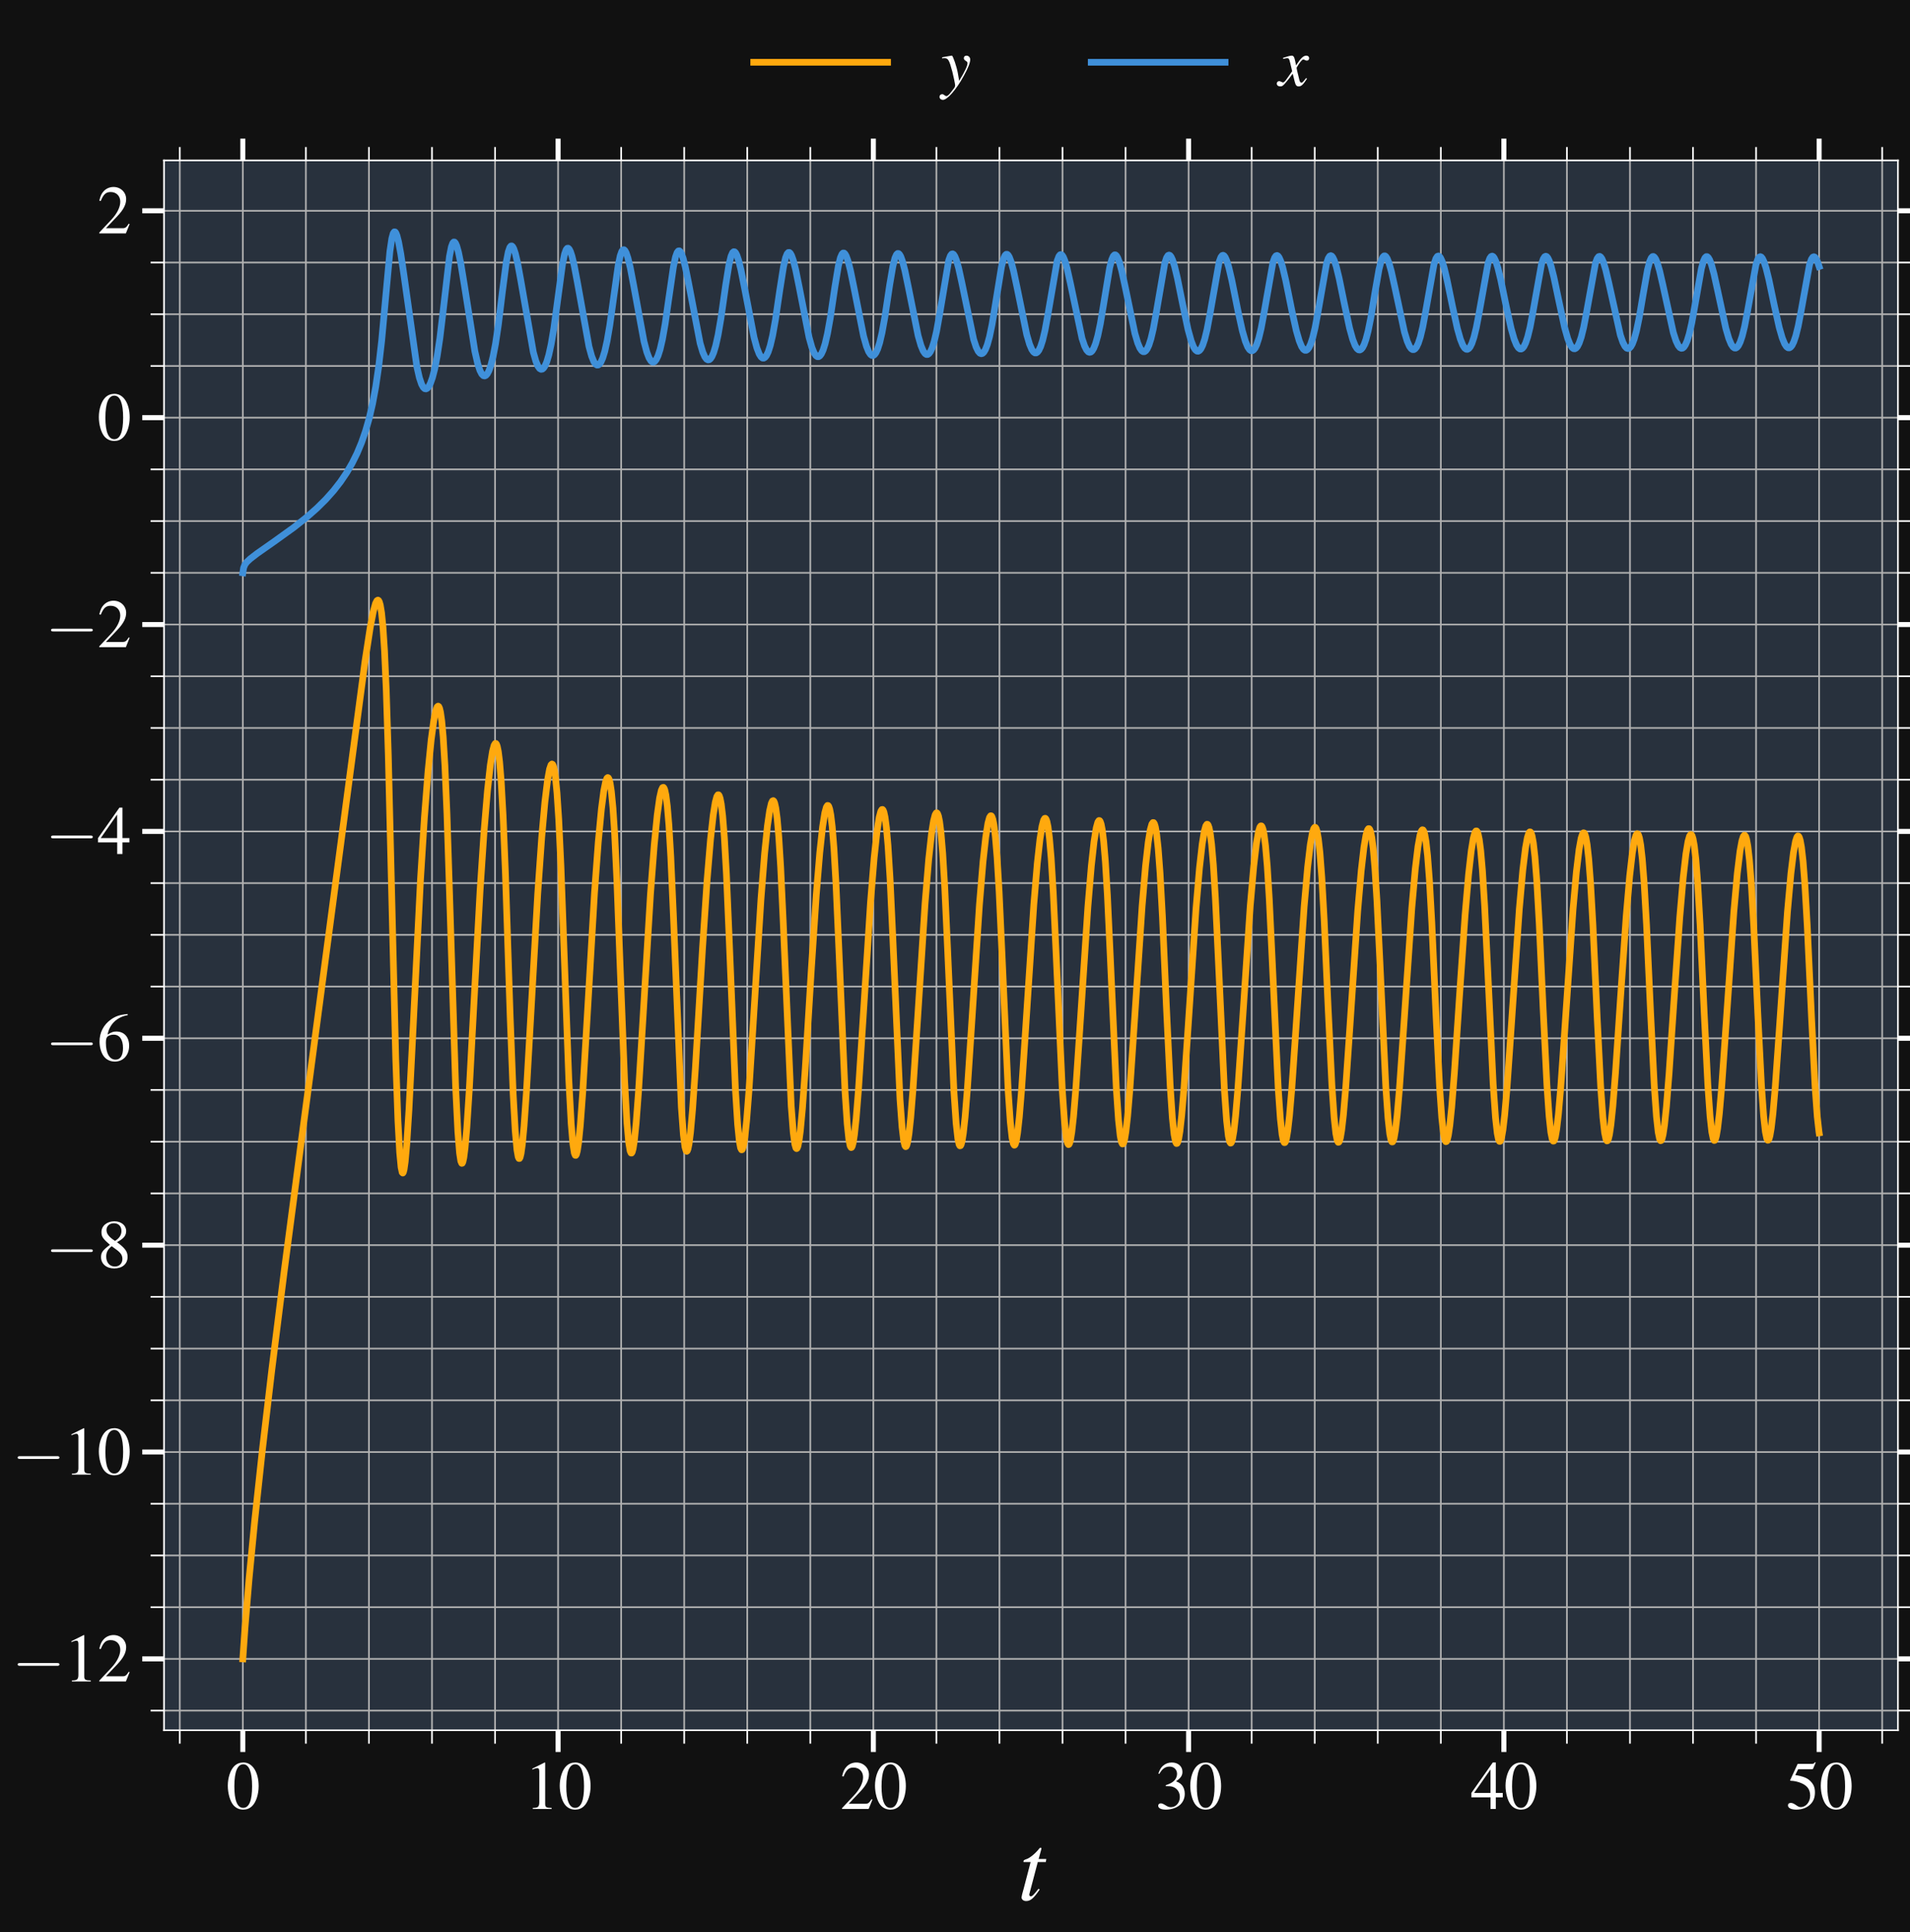 <?xml version="1.0" encoding="utf-8" standalone="no"?>
<!DOCTYPE svg PUBLIC "-//W3C//DTD SVG 1.1//EN"
  "http://www.w3.org/Graphics/SVG/1.1/DTD/svg11.dtd">
<svg xmlns:xlink="http://www.w3.org/1999/xlink" width="570.7pt" height="577.2pt" viewBox="0 0 570.7 577.2" xmlns="http://www.w3.org/2000/svg" version="1.1">
 <defs>
  <style type="text/css">*{stroke-linejoin: round; stroke-linecap: butt}</style>
 </defs>
 <g id="figure_1">
  <g id="patch_1">
   <path d="M 0 577.2 
L 570.7 577.2 
L 570.7 0 
L 0 0 
z
" style="fill: #111111"/>
  </g>
  <g id="axes_1">
   <g id="patch_2">
    <path d="M 49.007 516.825 
L 567.1 516.825 
L 567.1 47.914 
L 49.007 47.914 
z
" style="fill: #28313d"/>
   </g>
   <g id="matplotlib.axis_1">
    <g id="xtick_1">
     <g id="line2d_1">
      <path d="M 72.557 516.825 
L 72.557 47.914 
" clip-path="url(#p9193f25b91)" style="fill: none; stroke: #b0b0b0; stroke-width: 0.5; stroke-linecap: square"/>
     </g>
     <g id="line2d_2">
      <defs>
       <path id="m77472a40be" d="M 0 0 
L 0 6.5 
" style="stroke: #ffffff; stroke-width: 1.5"/>
      </defs>
      <g>
       <use xlink:href="#m77472a40be" x="72.557" y="516.825" style="fill: #ffffff; stroke: #ffffff; stroke-width: 1.5"/>
      </g>
     </g>
     <g id="line2d_3">
      <defs>
       <path id="m4bdcd2e595" d="M 0 0 
L 0 -6.5 
" style="stroke: #ffffff; stroke-width: 1.5"/>
      </defs>
      <g>
       <use xlink:href="#m4bdcd2e595" x="72.557" y="47.914" style="fill: #ffffff; stroke: #ffffff; stroke-width: 1.5"/>
      </g>
     </g>
     <g id="text_1">
      <!-- $\mathdefault{0}$ -->
      <g style="fill: #ffffff" transform="translate(67.575 540.334) scale(0.2 -0.2)">
       <defs>
        <path id="NimbusRomNo9L-Regu-30" d="M 1626 4352 
C 1274 4352 1005 4243 768 4019 
C 397 3661 154 2924 154 2176 
C 154 1478 365 729 666 371 
C 902 89 1229 -64 1600 -64 
C 1926 -64 2202 44 2432 268 
C 2803 620 3046 1363 3046 2137 
C 3046 3449 2464 4352 1626 4352 
z
M 1606 4185 
C 2144 4185 2432 3462 2432 2124 
C 2432 787 2150 102 1600 102 
C 1050 102 768 787 768 2118 
C 768 3475 1056 4185 1606 4185 
z
" transform="scale(0.016)"/>
       </defs>
       <use xlink:href="#NimbusRomNo9L-Regu-30" transform="scale(0.996)"/>
      </g>
     </g>
    </g>
    <g id="xtick_2">
     <g id="line2d_4">
      <path d="M 166.755 516.825 
L 166.755 47.914 
" clip-path="url(#p9193f25b91)" style="fill: none; stroke: #b0b0b0; stroke-width: 0.5; stroke-linecap: square"/>
     </g>
     <g id="line2d_5">
      <g>
       <use xlink:href="#m77472a40be" x="166.755" y="516.825" style="fill: #ffffff; stroke: #ffffff; stroke-width: 1.5"/>
      </g>
     </g>
     <g id="line2d_6">
      <g>
       <use xlink:href="#m4bdcd2e595" x="166.755" y="47.914" style="fill: #ffffff; stroke: #ffffff; stroke-width: 1.5"/>
      </g>
     </g>
     <g id="text_2">
      <!-- $\mathdefault{10}$ -->
      <g style="fill: #ffffff" transform="translate(156.793 540.334) scale(0.2 -0.2)">
       <defs>
        <path id="NimbusRomNo9L-Regu-31" d="M 1862 4352 
L 710 3776 
L 710 3686 
C 787 3718 858 3743 883 3756 
C 998 3801 1107 3826 1171 3826 
C 1306 3826 1363 3731 1363 3525 
L 1363 599 
C 1363 386 1312 238 1210 179 
C 1114 121 1024 102 755 96 
L 755 0 
L 2522 0 
L 2522 96 
C 2016 102 1914 167 1914 477 
L 1914 4339 
L 1862 4352 
z
" transform="scale(0.016)"/>
       </defs>
       <use xlink:href="#NimbusRomNo9L-Regu-31" transform="scale(0.996)"/>
       <use xlink:href="#NimbusRomNo9L-Regu-30" transform="translate(49.813 0) scale(0.996)"/>
      </g>
     </g>
    </g>
    <g id="xtick_3">
     <g id="line2d_7">
      <path d="M 260.954 516.825 
L 260.954 47.914 
" clip-path="url(#p9193f25b91)" style="fill: none; stroke: #b0b0b0; stroke-width: 0.5; stroke-linecap: square"/>
     </g>
     <g id="line2d_8">
      <g>
       <use xlink:href="#m77472a40be" x="260.954" y="516.825" style="fill: #ffffff; stroke: #ffffff; stroke-width: 1.5"/>
      </g>
     </g>
     <g id="line2d_9">
      <g>
       <use xlink:href="#m4bdcd2e595" x="260.954" y="47.914" style="fill: #ffffff; stroke: #ffffff; stroke-width: 1.5"/>
      </g>
     </g>
     <g id="text_3">
      <!-- $\mathdefault{20}$ -->
      <g style="fill: #ffffff" transform="translate(250.991 540.334) scale(0.2 -0.2)">
       <defs>
        <path id="NimbusRomNo9L-Regu-32" d="M 3040 879 
L 2957 912 
C 2720 544 2637 486 2349 486 
L 819 486 
L 1894 1621 
C 2464 2221 2714 2711 2714 3214 
C 2714 3858 2195 4352 1530 4352 
C 1178 4352 845 4211 608 3955 
C 403 3736 307 3530 198 3072 
L 333 3039 
C 589 3671 819 3878 1261 3878 
C 1798 3878 2163 3510 2163 2969 
C 2163 2466 1869 1866 1331 1292 
L 192 76 
L 192 0 
L 2688 0 
L 3040 879 
z
" transform="scale(0.016)"/>
       </defs>
       <use xlink:href="#NimbusRomNo9L-Regu-32" transform="scale(0.996)"/>
       <use xlink:href="#NimbusRomNo9L-Regu-30" transform="translate(49.813 0) scale(0.996)"/>
      </g>
     </g>
    </g>
    <g id="xtick_4">
     <g id="line2d_10">
      <path d="M 355.153 516.825 
L 355.153 47.914 
" clip-path="url(#p9193f25b91)" style="fill: none; stroke: #b0b0b0; stroke-width: 0.5; stroke-linecap: square"/>
     </g>
     <g id="line2d_11">
      <g>
       <use xlink:href="#m77472a40be" x="355.153" y="516.825" style="fill: #ffffff; stroke: #ffffff; stroke-width: 1.5"/>
      </g>
     </g>
     <g id="line2d_12">
      <g>
       <use xlink:href="#m4bdcd2e595" x="355.153" y="47.914" style="fill: #ffffff; stroke: #ffffff; stroke-width: 1.5"/>
      </g>
     </g>
     <g id="text_4">
      <!-- $\mathdefault{30}$ -->
      <g style="fill: #ffffff" transform="translate(345.19 540.334) scale(0.2 -0.2)">
       <defs>
        <path id="NimbusRomNo9L-Regu-33" d="M 979 2137 
C 1357 2137 1504 2124 1658 2067 
C 2054 1926 2304 1561 2304 1120 
C 2304 582 1939 166 1466 166 
C 1293 166 1165 211 928 364 
C 736 480 627 524 518 524 
C 371 524 275 435 275 300 
C 275 76 550 -64 998 -64 
C 1491 -64 1997 102 2298 364 
C 2598 627 2765 998 2765 1427 
C 2765 1753 2662 2054 2477 2252 
C 2349 2393 2227 2470 1946 2592 
C 2387 2892 2547 3129 2547 3475 
C 2547 3993 2138 4352 1549 4352 
C 1229 4352 947 4243 717 4038 
C 525 3865 429 3699 288 3315 
L 384 3289 
C 646 3757 934 3967 1338 3967 
C 1754 3967 2042 3686 2042 3283 
C 2042 3052 1946 2822 1786 2662 
C 1594 2470 1414 2374 979 2220 
L 979 2137 
z
" transform="scale(0.016)"/>
       </defs>
       <use xlink:href="#NimbusRomNo9L-Regu-33" transform="scale(0.996)"/>
       <use xlink:href="#NimbusRomNo9L-Regu-30" transform="translate(49.813 0) scale(0.996)"/>
      </g>
     </g>
    </g>
    <g id="xtick_5">
     <g id="line2d_13">
      <path d="M 449.351 516.825 
L 449.351 47.914 
" clip-path="url(#p9193f25b91)" style="fill: none; stroke: #b0b0b0; stroke-width: 0.5; stroke-linecap: square"/>
     </g>
     <g id="line2d_14">
      <g>
       <use xlink:href="#m77472a40be" x="449.351" y="516.825" style="fill: #ffffff; stroke: #ffffff; stroke-width: 1.5"/>
      </g>
     </g>
     <g id="line2d_15">
      <g>
       <use xlink:href="#m4bdcd2e595" x="449.351" y="47.914" style="fill: #ffffff; stroke: #ffffff; stroke-width: 1.5"/>
      </g>
     </g>
     <g id="text_5">
      <!-- $\mathdefault{40}$ -->
      <g style="fill: #ffffff" transform="translate(439.389 540.334) scale(0.2 -0.2)">
       <defs>
        <path id="NimbusRomNo9L-Regu-34" d="M 3021 1497 
L 2368 1497 
L 2368 4352 
L 2086 4352 
L 77 1497 
L 77 1088 
L 1875 1088 
L 1875 0 
L 2368 0 
L 2368 1088 
L 3021 1088 
L 3021 1497 
z
M 1869 1497 
L 333 1497 
L 1869 3697 
L 1869 1497 
z
" transform="scale(0.016)"/>
       </defs>
       <use xlink:href="#NimbusRomNo9L-Regu-34" transform="scale(0.996)"/>
       <use xlink:href="#NimbusRomNo9L-Regu-30" transform="translate(49.813 0) scale(0.996)"/>
      </g>
     </g>
    </g>
    <g id="xtick_6">
     <g id="line2d_16">
      <path d="M 543.55 516.825 
L 543.55 47.914 
" clip-path="url(#p9193f25b91)" style="fill: none; stroke: #b0b0b0; stroke-width: 0.5; stroke-linecap: square"/>
     </g>
     <g id="line2d_17">
      <g>
       <use xlink:href="#m77472a40be" x="543.55" y="516.825" style="fill: #ffffff; stroke: #ffffff; stroke-width: 1.5"/>
      </g>
     </g>
     <g id="line2d_18">
      <g>
       <use xlink:href="#m4bdcd2e595" x="543.55" y="47.914" style="fill: #ffffff; stroke: #ffffff; stroke-width: 1.5"/>
      </g>
     </g>
     <g id="text_6">
      <!-- $\mathdefault{50}$ -->
      <g style="fill: #ffffff" transform="translate(533.587 540.334) scale(0.2 -0.2)">
       <defs>
        <path id="NimbusRomNo9L-Regu-35" d="M 1158 3718 
L 2413 3718 
C 2515 3718 2541 3731 2560 3775 
L 2803 4345 
L 2746 4390 
C 2650 4256 2586 4224 2451 4224 
L 1114 4224 
L 416 2717 
C 410 2705 410 2698 410 2686 
C 410 2654 435 2635 486 2635 
C 691 2635 947 2591 1210 2508 
C 1946 2274 2285 1882 2285 1255 
C 2285 647 1894 172 1395 172 
C 1267 172 1158 217 966 356 
C 762 502 614 565 480 565 
C 294 565 205 489 205 331 
C 205 89 506 -64 986 -64 
C 1523 -64 1984 108 2304 432 
C 2598 717 2733 1078 2733 1559 
C 2733 2015 2611 2306 2291 2622 
C 2010 2901 1645 3047 890 3180 
L 1158 3718 
z
" transform="scale(0.016)"/>
       </defs>
       <use xlink:href="#NimbusRomNo9L-Regu-35" transform="scale(0.996)"/>
       <use xlink:href="#NimbusRomNo9L-Regu-30" transform="translate(49.813 0) scale(0.996)"/>
      </g>
     </g>
    </g>
    <g id="xtick_7">
     <g id="line2d_19">
      <path d="M 53.717 516.825 
L 53.717 47.914 
" clip-path="url(#p9193f25b91)" style="fill: none; stroke: #b0b0b0; stroke-width: 0.5; stroke-linecap: square"/>
     </g>
     <g id="line2d_20">
      <defs>
       <path id="mf9f2430366" d="M 0 0 
L 0 4 
" style="stroke: #ffffff; stroke-width: 0.5"/>
      </defs>
      <g>
       <use xlink:href="#mf9f2430366" x="53.717" y="516.825" style="fill: #ffffff; stroke: #ffffff; stroke-width: 0.5"/>
      </g>
     </g>
     <g id="line2d_21">
      <defs>
       <path id="mba61a5151f" d="M 0 0 
L 0 -4 
" style="stroke: #ffffff; stroke-width: 0.5"/>
      </defs>
      <g>
       <use xlink:href="#mba61a5151f" x="53.717" y="47.914" style="fill: #ffffff; stroke: #ffffff; stroke-width: 0.5"/>
      </g>
     </g>
    </g>
    <g id="xtick_8">
     <g id="line2d_22">
      <path d="M 91.396 516.825 
L 91.396 47.914 
" clip-path="url(#p9193f25b91)" style="fill: none; stroke: #b0b0b0; stroke-width: 0.5; stroke-linecap: square"/>
     </g>
     <g id="line2d_23">
      <g>
       <use xlink:href="#mf9f2430366" x="91.396" y="516.825" style="fill: #ffffff; stroke: #ffffff; stroke-width: 0.5"/>
      </g>
     </g>
     <g id="line2d_24">
      <g>
       <use xlink:href="#mba61a5151f" x="91.396" y="47.914" style="fill: #ffffff; stroke: #ffffff; stroke-width: 0.5"/>
      </g>
     </g>
    </g>
    <g id="xtick_9">
     <g id="line2d_25">
      <path d="M 110.236 516.825 
L 110.236 47.914 
" clip-path="url(#p9193f25b91)" style="fill: none; stroke: #b0b0b0; stroke-width: 0.5; stroke-linecap: square"/>
     </g>
     <g id="line2d_26">
      <g>
       <use xlink:href="#mf9f2430366" x="110.236" y="516.825" style="fill: #ffffff; stroke: #ffffff; stroke-width: 0.5"/>
      </g>
     </g>
     <g id="line2d_27">
      <g>
       <use xlink:href="#mba61a5151f" x="110.236" y="47.914" style="fill: #ffffff; stroke: #ffffff; stroke-width: 0.5"/>
      </g>
     </g>
    </g>
    <g id="xtick_10">
     <g id="line2d_28">
      <path d="M 129.076 516.825 
L 129.076 47.914 
" clip-path="url(#p9193f25b91)" style="fill: none; stroke: #b0b0b0; stroke-width: 0.5; stroke-linecap: square"/>
     </g>
     <g id="line2d_29">
      <g>
       <use xlink:href="#mf9f2430366" x="129.076" y="516.825" style="fill: #ffffff; stroke: #ffffff; stroke-width: 0.5"/>
      </g>
     </g>
     <g id="line2d_30">
      <g>
       <use xlink:href="#mba61a5151f" x="129.076" y="47.914" style="fill: #ffffff; stroke: #ffffff; stroke-width: 0.5"/>
      </g>
     </g>
    </g>
    <g id="xtick_11">
     <g id="line2d_31">
      <path d="M 147.916 516.825 
L 147.916 47.914 
" clip-path="url(#p9193f25b91)" style="fill: none; stroke: #b0b0b0; stroke-width: 0.5; stroke-linecap: square"/>
     </g>
     <g id="line2d_32">
      <g>
       <use xlink:href="#mf9f2430366" x="147.916" y="516.825" style="fill: #ffffff; stroke: #ffffff; stroke-width: 0.5"/>
      </g>
     </g>
     <g id="line2d_33">
      <g>
       <use xlink:href="#mba61a5151f" x="147.916" y="47.914" style="fill: #ffffff; stroke: #ffffff; stroke-width: 0.5"/>
      </g>
     </g>
    </g>
    <g id="xtick_12">
     <g id="line2d_34">
      <path d="M 185.595 516.825 
L 185.595 47.914 
" clip-path="url(#p9193f25b91)" style="fill: none; stroke: #b0b0b0; stroke-width: 0.5; stroke-linecap: square"/>
     </g>
     <g id="line2d_35">
      <g>
       <use xlink:href="#mf9f2430366" x="185.595" y="516.825" style="fill: #ffffff; stroke: #ffffff; stroke-width: 0.5"/>
      </g>
     </g>
     <g id="line2d_36">
      <g>
       <use xlink:href="#mba61a5151f" x="185.595" y="47.914" style="fill: #ffffff; stroke: #ffffff; stroke-width: 0.5"/>
      </g>
     </g>
    </g>
    <g id="xtick_13">
     <g id="line2d_37">
      <path d="M 204.435 516.825 
L 204.435 47.914 
" clip-path="url(#p9193f25b91)" style="fill: none; stroke: #b0b0b0; stroke-width: 0.5; stroke-linecap: square"/>
     </g>
     <g id="line2d_38">
      <g>
       <use xlink:href="#mf9f2430366" x="204.435" y="516.825" style="fill: #ffffff; stroke: #ffffff; stroke-width: 0.5"/>
      </g>
     </g>
     <g id="line2d_39">
      <g>
       <use xlink:href="#mba61a5151f" x="204.435" y="47.914" style="fill: #ffffff; stroke: #ffffff; stroke-width: 0.5"/>
      </g>
     </g>
    </g>
    <g id="xtick_14">
     <g id="line2d_40">
      <path d="M 223.274 516.825 
L 223.274 47.914 
" clip-path="url(#p9193f25b91)" style="fill: none; stroke: #b0b0b0; stroke-width: 0.5; stroke-linecap: square"/>
     </g>
     <g id="line2d_41">
      <g>
       <use xlink:href="#mf9f2430366" x="223.274" y="516.825" style="fill: #ffffff; stroke: #ffffff; stroke-width: 0.5"/>
      </g>
     </g>
     <g id="line2d_42">
      <g>
       <use xlink:href="#mba61a5151f" x="223.274" y="47.914" style="fill: #ffffff; stroke: #ffffff; stroke-width: 0.5"/>
      </g>
     </g>
    </g>
    <g id="xtick_15">
     <g id="line2d_43">
      <path d="M 242.114 516.825 
L 242.114 47.914 
" clip-path="url(#p9193f25b91)" style="fill: none; stroke: #b0b0b0; stroke-width: 0.5; stroke-linecap: square"/>
     </g>
     <g id="line2d_44">
      <g>
       <use xlink:href="#mf9f2430366" x="242.114" y="516.825" style="fill: #ffffff; stroke: #ffffff; stroke-width: 0.5"/>
      </g>
     </g>
     <g id="line2d_45">
      <g>
       <use xlink:href="#mba61a5151f" x="242.114" y="47.914" style="fill: #ffffff; stroke: #ffffff; stroke-width: 0.5"/>
      </g>
     </g>
    </g>
    <g id="xtick_16">
     <g id="line2d_46">
      <path d="M 279.794 516.825 
L 279.794 47.914 
" clip-path="url(#p9193f25b91)" style="fill: none; stroke: #b0b0b0; stroke-width: 0.5; stroke-linecap: square"/>
     </g>
     <g id="line2d_47">
      <g>
       <use xlink:href="#mf9f2430366" x="279.794" y="516.825" style="fill: #ffffff; stroke: #ffffff; stroke-width: 0.5"/>
      </g>
     </g>
     <g id="line2d_48">
      <g>
       <use xlink:href="#mba61a5151f" x="279.794" y="47.914" style="fill: #ffffff; stroke: #ffffff; stroke-width: 0.5"/>
      </g>
     </g>
    </g>
    <g id="xtick_17">
     <g id="line2d_49">
      <path d="M 298.633 516.825 
L 298.633 47.914 
" clip-path="url(#p9193f25b91)" style="fill: none; stroke: #b0b0b0; stroke-width: 0.5; stroke-linecap: square"/>
     </g>
     <g id="line2d_50">
      <g>
       <use xlink:href="#mf9f2430366" x="298.633" y="516.825" style="fill: #ffffff; stroke: #ffffff; stroke-width: 0.5"/>
      </g>
     </g>
     <g id="line2d_51">
      <g>
       <use xlink:href="#mba61a5151f" x="298.633" y="47.914" style="fill: #ffffff; stroke: #ffffff; stroke-width: 0.5"/>
      </g>
     </g>
    </g>
    <g id="xtick_18">
     <g id="line2d_52">
      <path d="M 317.473 516.825 
L 317.473 47.914 
" clip-path="url(#p9193f25b91)" style="fill: none; stroke: #b0b0b0; stroke-width: 0.5; stroke-linecap: square"/>
     </g>
     <g id="line2d_53">
      <g>
       <use xlink:href="#mf9f2430366" x="317.473" y="516.825" style="fill: #ffffff; stroke: #ffffff; stroke-width: 0.5"/>
      </g>
     </g>
     <g id="line2d_54">
      <g>
       <use xlink:href="#mba61a5151f" x="317.473" y="47.914" style="fill: #ffffff; stroke: #ffffff; stroke-width: 0.5"/>
      </g>
     </g>
    </g>
    <g id="xtick_19">
     <g id="line2d_55">
      <path d="M 336.313 516.825 
L 336.313 47.914 
" clip-path="url(#p9193f25b91)" style="fill: none; stroke: #b0b0b0; stroke-width: 0.5; stroke-linecap: square"/>
     </g>
     <g id="line2d_56">
      <g>
       <use xlink:href="#mf9f2430366" x="336.313" y="516.825" style="fill: #ffffff; stroke: #ffffff; stroke-width: 0.5"/>
      </g>
     </g>
     <g id="line2d_57">
      <g>
       <use xlink:href="#mba61a5151f" x="336.313" y="47.914" style="fill: #ffffff; stroke: #ffffff; stroke-width: 0.5"/>
      </g>
     </g>
    </g>
    <g id="xtick_20">
     <g id="line2d_58">
      <path d="M 373.992 516.825 
L 373.992 47.914 
" clip-path="url(#p9193f25b91)" style="fill: none; stroke: #b0b0b0; stroke-width: 0.5; stroke-linecap: square"/>
     </g>
     <g id="line2d_59">
      <g>
       <use xlink:href="#mf9f2430366" x="373.992" y="516.825" style="fill: #ffffff; stroke: #ffffff; stroke-width: 0.5"/>
      </g>
     </g>
     <g id="line2d_60">
      <g>
       <use xlink:href="#mba61a5151f" x="373.992" y="47.914" style="fill: #ffffff; stroke: #ffffff; stroke-width: 0.5"/>
      </g>
     </g>
    </g>
    <g id="xtick_21">
     <g id="line2d_61">
      <path d="M 392.832 516.825 
L 392.832 47.914 
" clip-path="url(#p9193f25b91)" style="fill: none; stroke: #b0b0b0; stroke-width: 0.5; stroke-linecap: square"/>
     </g>
     <g id="line2d_62">
      <g>
       <use xlink:href="#mf9f2430366" x="392.832" y="516.825" style="fill: #ffffff; stroke: #ffffff; stroke-width: 0.5"/>
      </g>
     </g>
     <g id="line2d_63">
      <g>
       <use xlink:href="#mba61a5151f" x="392.832" y="47.914" style="fill: #ffffff; stroke: #ffffff; stroke-width: 0.5"/>
      </g>
     </g>
    </g>
    <g id="xtick_22">
     <g id="line2d_64">
      <path d="M 411.672 516.825 
L 411.672 47.914 
" clip-path="url(#p9193f25b91)" style="fill: none; stroke: #b0b0b0; stroke-width: 0.5; stroke-linecap: square"/>
     </g>
     <g id="line2d_65">
      <g>
       <use xlink:href="#mf9f2430366" x="411.672" y="516.825" style="fill: #ffffff; stroke: #ffffff; stroke-width: 0.5"/>
      </g>
     </g>
     <g id="line2d_66">
      <g>
       <use xlink:href="#mba61a5151f" x="411.672" y="47.914" style="fill: #ffffff; stroke: #ffffff; stroke-width: 0.5"/>
      </g>
     </g>
    </g>
    <g id="xtick_23">
     <g id="line2d_67">
      <path d="M 430.511 516.825 
L 430.511 47.914 
" clip-path="url(#p9193f25b91)" style="fill: none; stroke: #b0b0b0; stroke-width: 0.5; stroke-linecap: square"/>
     </g>
     <g id="line2d_68">
      <g>
       <use xlink:href="#mf9f2430366" x="430.511" y="516.825" style="fill: #ffffff; stroke: #ffffff; stroke-width: 0.5"/>
      </g>
     </g>
     <g id="line2d_69">
      <g>
       <use xlink:href="#mba61a5151f" x="430.511" y="47.914" style="fill: #ffffff; stroke: #ffffff; stroke-width: 0.5"/>
      </g>
     </g>
    </g>
    <g id="xtick_24">
     <g id="line2d_70">
      <path d="M 468.191 516.825 
L 468.191 47.914 
" clip-path="url(#p9193f25b91)" style="fill: none; stroke: #b0b0b0; stroke-width: 0.5; stroke-linecap: square"/>
     </g>
     <g id="line2d_71">
      <g>
       <use xlink:href="#mf9f2430366" x="468.191" y="516.825" style="fill: #ffffff; stroke: #ffffff; stroke-width: 0.5"/>
      </g>
     </g>
     <g id="line2d_72">
      <g>
       <use xlink:href="#mba61a5151f" x="468.191" y="47.914" style="fill: #ffffff; stroke: #ffffff; stroke-width: 0.5"/>
      </g>
     </g>
    </g>
    <g id="xtick_25">
     <g id="line2d_73">
      <path d="M 487.031 516.825 
L 487.031 47.914 
" clip-path="url(#p9193f25b91)" style="fill: none; stroke: #b0b0b0; stroke-width: 0.5; stroke-linecap: square"/>
     </g>
     <g id="line2d_74">
      <g>
       <use xlink:href="#mf9f2430366" x="487.031" y="516.825" style="fill: #ffffff; stroke: #ffffff; stroke-width: 0.5"/>
      </g>
     </g>
     <g id="line2d_75">
      <g>
       <use xlink:href="#mba61a5151f" x="487.031" y="47.914" style="fill: #ffffff; stroke: #ffffff; stroke-width: 0.5"/>
      </g>
     </g>
    </g>
    <g id="xtick_26">
     <g id="line2d_76">
      <path d="M 505.87 516.825 
L 505.87 47.914 
" clip-path="url(#p9193f25b91)" style="fill: none; stroke: #b0b0b0; stroke-width: 0.5; stroke-linecap: square"/>
     </g>
     <g id="line2d_77">
      <g>
       <use xlink:href="#mf9f2430366" x="505.87" y="516.825" style="fill: #ffffff; stroke: #ffffff; stroke-width: 0.5"/>
      </g>
     </g>
     <g id="line2d_78">
      <g>
       <use xlink:href="#mba61a5151f" x="505.87" y="47.914" style="fill: #ffffff; stroke: #ffffff; stroke-width: 0.5"/>
      </g>
     </g>
    </g>
    <g id="xtick_27">
     <g id="line2d_79">
      <path d="M 524.71 516.825 
L 524.71 47.914 
" clip-path="url(#p9193f25b91)" style="fill: none; stroke: #b0b0b0; stroke-width: 0.5; stroke-linecap: square"/>
     </g>
     <g id="line2d_80">
      <g>
       <use xlink:href="#mf9f2430366" x="524.71" y="516.825" style="fill: #ffffff; stroke: #ffffff; stroke-width: 0.5"/>
      </g>
     </g>
     <g id="line2d_81">
      <g>
       <use xlink:href="#mba61a5151f" x="524.71" y="47.914" style="fill: #ffffff; stroke: #ffffff; stroke-width: 0.5"/>
      </g>
     </g>
    </g>
    <g id="xtick_28">
     <g id="line2d_82">
      <path d="M 562.39 516.825 
L 562.39 47.914 
" clip-path="url(#p9193f25b91)" style="fill: none; stroke: #b0b0b0; stroke-width: 0.5; stroke-linecap: square"/>
     </g>
     <g id="line2d_83">
      <g>
       <use xlink:href="#mf9f2430366" x="562.39" y="516.825" style="fill: #ffffff; stroke: #ffffff; stroke-width: 0.5"/>
      </g>
     </g>
     <g id="line2d_84">
      <g>
       <use xlink:href="#mba61a5151f" x="562.39" y="47.914" style="fill: #ffffff; stroke: #ffffff; stroke-width: 0.5"/>
      </g>
     </g>
    </g>
    <g id="text_7">
     <!-- $t$ -->
     <g style="fill: #ffffff" transform="translate(304.176 567.56) scale(0.28 -0.28)">
      <defs>
       <path id="NimbusRomNo9L-ReguItal-74" d="M 1894 2752 
L 1382 2752 
L 1562 3411 
C 1568 3424 1568 3436 1568 3443 
C 1568 3488 1549 3507 1517 3507 
C 1478 3507 1459 3500 1421 3449 
C 1171 3123 774 2803 570 2745 
C 410 2694 365 2655 365 2585 
C 365 2579 365 2566 371 2547 
L 845 2547 
L 384 782 
C 371 724 365 705 346 647 
C 288 454 237 230 237 179 
C 237 38 371 -64 544 -64 
C 838 -64 1050 115 1453 711 
L 1370 756 
C 1056 352 954 249 851 249 
C 794 249 755 300 755 377 
C 755 384 755 390 762 410 
L 1325 2547 
L 1862 2547 
L 1894 2752 
z
" transform="scale(0.016)"/>
      </defs>
      <use xlink:href="#NimbusRomNo9L-ReguItal-74" transform="scale(0.996)"/>
     </g>
    </g>
   </g>
   <g id="matplotlib.axis_2">
    <g id="ytick_1">
     <g id="line2d_85">
      <path d="M 49.007 495.511 
L 567.1 495.511 
" clip-path="url(#p9193f25b91)" style="fill: none; stroke: #b0b0b0; stroke-width: 0.5; stroke-linecap: square"/>
     </g>
     <g id="line2d_86">
      <defs>
       <path id="m567cd4623a" d="M 0 0 
L -6.5 0 
" style="stroke: #ffffff; stroke-width: 1.5"/>
      </defs>
      <g>
       <use xlink:href="#m567cd4623a" x="49.007" y="495.511" style="fill: #ffffff; stroke: #ffffff; stroke-width: 1.5"/>
      </g>
     </g>
     <g id="line2d_87">
      <defs>
       <path id="me80d758b42" d="M 0 0 
L 6.5 0 
" style="stroke: #ffffff; stroke-width: 1.5"/>
      </defs>
      <g>
       <use xlink:href="#me80d758b42" x="567.1" y="495.511" style="fill: #ffffff; stroke: #ffffff; stroke-width: 1.5"/>
      </g>
     </g>
     <g id="text_8">
      <!-- $\mathdefault{−12}$ -->
      <g style="fill: #ffffff" transform="translate(3.6 502.265) scale(0.2 -0.2)">
       <defs>
        <path id="CMSY10-0" d="M 4218 1472 
C 4326 1472 4442 1472 4442 1600 
C 4442 1728 4326 1728 4218 1728 
L 755 1728 
C 646 1728 531 1728 531 1600 
C 531 1472 646 1472 755 1472 
L 4218 1472 
z
" transform="scale(0.016)"/>
       </defs>
       <use xlink:href="#CMSY10-0" transform="scale(0.996)"/>
       <use xlink:href="#NimbusRomNo9L-Regu-31" transform="translate(77.409 0) scale(0.996)"/>
       <use xlink:href="#NimbusRomNo9L-Regu-32" transform="translate(127.222 0) scale(0.996)"/>
      </g>
     </g>
    </g>
    <g id="ytick_2">
     <g id="line2d_88">
      <path d="M 49.007 433.719 
L 567.1 433.719 
" clip-path="url(#p9193f25b91)" style="fill: none; stroke: #b0b0b0; stroke-width: 0.5; stroke-linecap: square"/>
     </g>
     <g id="line2d_89">
      <g>
       <use xlink:href="#m567cd4623a" x="49.007" y="433.719" style="fill: #ffffff; stroke: #ffffff; stroke-width: 1.5"/>
      </g>
     </g>
     <g id="line2d_90">
      <g>
       <use xlink:href="#me80d758b42" x="567.1" y="433.719" style="fill: #ffffff; stroke: #ffffff; stroke-width: 1.5"/>
      </g>
     </g>
     <g id="text_9">
      <!-- $\mathdefault{−10}$ -->
      <g style="fill: #ffffff" transform="translate(3.6 440.473) scale(0.2 -0.2)">
       <use xlink:href="#CMSY10-0" transform="scale(0.996)"/>
       <use xlink:href="#NimbusRomNo9L-Regu-31" transform="translate(77.409 0) scale(0.996)"/>
       <use xlink:href="#NimbusRomNo9L-Regu-30" transform="translate(127.222 0) scale(0.996)"/>
      </g>
     </g>
    </g>
    <g id="ytick_3">
     <g id="line2d_91">
      <path d="M 49.007 371.927 
L 567.1 371.927 
" clip-path="url(#p9193f25b91)" style="fill: none; stroke: #b0b0b0; stroke-width: 0.5; stroke-linecap: square"/>
     </g>
     <g id="line2d_92">
      <g>
       <use xlink:href="#m567cd4623a" x="49.007" y="371.927" style="fill: #ffffff; stroke: #ffffff; stroke-width: 1.5"/>
      </g>
     </g>
     <g id="line2d_93">
      <g>
       <use xlink:href="#me80d758b42" x="567.1" y="371.927" style="fill: #ffffff; stroke: #ffffff; stroke-width: 1.5"/>
      </g>
     </g>
     <g id="text_10">
      <!-- $\mathdefault{−8}$ -->
      <g style="fill: #ffffff" transform="translate(13.563 378.681) scale(0.2 -0.2)">
       <defs>
        <path id="NimbusRomNo9L-Regu-38" d="M 1856 2400 
C 2490 2739 2714 3008 2714 3443 
C 2714 3968 2253 4352 1613 4352 
C 915 4352 397 3923 397 3341 
C 397 2924 518 2739 1190 2150 
C 499 1625 358 1427 358 992 
C 358 371 864 -64 1587 -64 
C 2355 -64 2848 358 2848 1017 
C 2848 1510 2630 1824 1856 2400 
z
M 1741 1740 
C 2208 1408 2362 1177 2362 819 
C 2362 403 2074 115 1658 115 
C 1171 115 845 486 845 1043 
C 845 1452 986 1721 1357 2022 
L 1741 1740 
z
M 1670 2515 
C 1101 2886 870 3180 870 3539 
C 870 3910 1158 4172 1562 4172 
C 1997 4172 2272 3891 2272 3449 
C 2272 3084 2093 2796 1728 2553 
C 1696 2534 1696 2534 1670 2515 
z
" transform="scale(0.016)"/>
       </defs>
       <use xlink:href="#CMSY10-0" transform="scale(0.996)"/>
       <use xlink:href="#NimbusRomNo9L-Regu-38" transform="translate(77.409 0) scale(0.996)"/>
      </g>
     </g>
    </g>
    <g id="ytick_4">
     <g id="line2d_94">
      <path d="M 49.007 310.135 
L 567.1 310.135 
" clip-path="url(#p9193f25b91)" style="fill: none; stroke: #b0b0b0; stroke-width: 0.5; stroke-linecap: square"/>
     </g>
     <g id="line2d_95">
      <g>
       <use xlink:href="#m567cd4623a" x="49.007" y="310.135" style="fill: #ffffff; stroke: #ffffff; stroke-width: 1.5"/>
      </g>
     </g>
     <g id="line2d_96">
      <g>
       <use xlink:href="#me80d758b42" x="567.1" y="310.135" style="fill: #ffffff; stroke: #ffffff; stroke-width: 1.5"/>
      </g>
     </g>
     <g id="text_11">
      <!-- $\mathdefault{−6}$ -->
      <g style="fill: #ffffff" transform="translate(13.563 316.889) scale(0.2 -0.2)">
       <defs>
        <path id="NimbusRomNo9L-Regu-36" d="M 2854 4390 
C 2125 4326 1754 4204 1286 3878 
C 595 3385 218 2655 218 1801 
C 218 1248 390 688 666 369 
C 909 89 1254 -64 1651 -64 
C 2445 -64 2995 541 2995 1420 
C 2995 2234 2528 2752 1792 2752 
C 1510 2752 1376 2707 973 2463 
C 1146 3430 1862 4121 2867 4288 
L 2854 4390 
z
M 1549 2457 
C 2099 2457 2419 1999 2419 1203 
C 2419 503 2170 115 1722 115 
C 1158 115 813 713 813 1700 
C 813 2024 864 2203 992 2298 
C 1126 2400 1325 2457 1549 2457 
z
" transform="scale(0.016)"/>
       </defs>
       <use xlink:href="#CMSY10-0" transform="scale(0.996)"/>
       <use xlink:href="#NimbusRomNo9L-Regu-36" transform="translate(77.409 0) scale(0.996)"/>
      </g>
     </g>
    </g>
    <g id="ytick_5">
     <g id="line2d_97">
      <path d="M 49.007 248.342 
L 567.1 248.342 
" clip-path="url(#p9193f25b91)" style="fill: none; stroke: #b0b0b0; stroke-width: 0.5; stroke-linecap: square"/>
     </g>
     <g id="line2d_98">
      <g>
       <use xlink:href="#m567cd4623a" x="49.007" y="248.342" style="fill: #ffffff; stroke: #ffffff; stroke-width: 1.5"/>
      </g>
     </g>
     <g id="line2d_99">
      <g>
       <use xlink:href="#me80d758b42" x="567.1" y="248.342" style="fill: #ffffff; stroke: #ffffff; stroke-width: 1.5"/>
      </g>
     </g>
     <g id="text_12">
      <!-- $\mathdefault{−4}$ -->
      <g style="fill: #ffffff" transform="translate(13.563 255.097) scale(0.2 -0.2)">
       <use xlink:href="#CMSY10-0" transform="scale(0.996)"/>
       <use xlink:href="#NimbusRomNo9L-Regu-34" transform="translate(77.409 0) scale(0.996)"/>
      </g>
     </g>
    </g>
    <g id="ytick_6">
     <g id="line2d_100">
      <path d="M 49.007 186.55 
L 567.1 186.55 
" clip-path="url(#p9193f25b91)" style="fill: none; stroke: #b0b0b0; stroke-width: 0.5; stroke-linecap: square"/>
     </g>
     <g id="line2d_101">
      <g>
       <use xlink:href="#m567cd4623a" x="49.007" y="186.55" style="fill: #ffffff; stroke: #ffffff; stroke-width: 1.5"/>
      </g>
     </g>
     <g id="line2d_102">
      <g>
       <use xlink:href="#me80d758b42" x="567.1" y="186.55" style="fill: #ffffff; stroke: #ffffff; stroke-width: 1.5"/>
      </g>
     </g>
     <g id="text_13">
      <!-- $\mathdefault{−2}$ -->
      <g style="fill: #ffffff" transform="translate(13.563 193.305) scale(0.2 -0.2)">
       <use xlink:href="#CMSY10-0" transform="scale(0.996)"/>
       <use xlink:href="#NimbusRomNo9L-Regu-32" transform="translate(77.409 0) scale(0.996)"/>
      </g>
     </g>
    </g>
    <g id="ytick_7">
     <g id="line2d_103">
      <path d="M 49.007 124.758 
L 567.1 124.758 
" clip-path="url(#p9193f25b91)" style="fill: none; stroke: #b0b0b0; stroke-width: 0.5; stroke-linecap: square"/>
     </g>
     <g id="line2d_104">
      <g>
       <use xlink:href="#m567cd4623a" x="49.007" y="124.758" style="fill: #ffffff; stroke: #ffffff; stroke-width: 1.5"/>
      </g>
     </g>
     <g id="line2d_105">
      <g>
       <use xlink:href="#me80d758b42" x="567.1" y="124.758" style="fill: #ffffff; stroke: #ffffff; stroke-width: 1.5"/>
      </g>
     </g>
     <g id="text_14">
      <!-- $\mathdefault{0}$ -->
      <g style="fill: #ffffff" transform="translate(29.044 131.513) scale(0.2 -0.2)">
       <use xlink:href="#NimbusRomNo9L-Regu-30" transform="scale(0.996)"/>
      </g>
     </g>
    </g>
    <g id="ytick_8">
     <g id="line2d_106">
      <path d="M 49.007 62.966 
L 567.1 62.966 
" clip-path="url(#p9193f25b91)" style="fill: none; stroke: #b0b0b0; stroke-width: 0.5; stroke-linecap: square"/>
     </g>
     <g id="line2d_107">
      <g>
       <use xlink:href="#m567cd4623a" x="49.007" y="62.966" style="fill: #ffffff; stroke: #ffffff; stroke-width: 1.5"/>
      </g>
     </g>
     <g id="line2d_108">
      <g>
       <use xlink:href="#me80d758b42" x="567.1" y="62.966" style="fill: #ffffff; stroke: #ffffff; stroke-width: 1.5"/>
      </g>
     </g>
     <g id="text_15">
      <!-- $\mathdefault{2}$ -->
      <g style="fill: #ffffff" transform="translate(29.044 69.721) scale(0.2 -0.2)">
       <use xlink:href="#NimbusRomNo9L-Regu-32" transform="scale(0.996)"/>
      </g>
     </g>
    </g>
    <g id="ytick_9">
     <g id="line2d_109">
      <path d="M 49.007 510.959 
L 567.1 510.959 
" clip-path="url(#p9193f25b91)" style="fill: none; stroke: #b0b0b0; stroke-width: 0.5; stroke-linecap: square"/>
     </g>
     <g id="line2d_110">
      <defs>
       <path id="m00a28e7c79" d="M 0 0 
L -4 0 
" style="stroke: #ffffff; stroke-width: 0.5"/>
      </defs>
      <g>
       <use xlink:href="#m00a28e7c79" x="49.007" y="510.959" style="fill: #ffffff; stroke: #ffffff; stroke-width: 0.5"/>
      </g>
     </g>
     <g id="line2d_111">
      <defs>
       <path id="m15f2021ecc" d="M 0 0 
L 4 0 
" style="stroke: #ffffff; stroke-width: 0.5"/>
      </defs>
      <g>
       <use xlink:href="#m15f2021ecc" x="567.1" y="510.959" style="fill: #ffffff; stroke: #ffffff; stroke-width: 0.5"/>
      </g>
     </g>
    </g>
    <g id="ytick_10">
     <g id="line2d_112">
      <path d="M 49.007 480.063 
L 567.1 480.063 
" clip-path="url(#p9193f25b91)" style="fill: none; stroke: #b0b0b0; stroke-width: 0.5; stroke-linecap: square"/>
     </g>
     <g id="line2d_113">
      <g>
       <use xlink:href="#m00a28e7c79" x="49.007" y="480.063" style="fill: #ffffff; stroke: #ffffff; stroke-width: 0.5"/>
      </g>
     </g>
     <g id="line2d_114">
      <g>
       <use xlink:href="#m15f2021ecc" x="567.1" y="480.063" style="fill: #ffffff; stroke: #ffffff; stroke-width: 0.5"/>
      </g>
     </g>
    </g>
    <g id="ytick_11">
     <g id="line2d_115">
      <path d="M 49.007 464.615 
L 567.1 464.615 
" clip-path="url(#p9193f25b91)" style="fill: none; stroke: #b0b0b0; stroke-width: 0.5; stroke-linecap: square"/>
     </g>
     <g id="line2d_116">
      <g>
       <use xlink:href="#m00a28e7c79" x="49.007" y="464.615" style="fill: #ffffff; stroke: #ffffff; stroke-width: 0.5"/>
      </g>
     </g>
     <g id="line2d_117">
      <g>
       <use xlink:href="#m15f2021ecc" x="567.1" y="464.615" style="fill: #ffffff; stroke: #ffffff; stroke-width: 0.5"/>
      </g>
     </g>
    </g>
    <g id="ytick_12">
     <g id="line2d_118">
      <path d="M 49.007 449.167 
L 567.1 449.167 
" clip-path="url(#p9193f25b91)" style="fill: none; stroke: #b0b0b0; stroke-width: 0.5; stroke-linecap: square"/>
     </g>
     <g id="line2d_119">
      <g>
       <use xlink:href="#m00a28e7c79" x="49.007" y="449.167" style="fill: #ffffff; stroke: #ffffff; stroke-width: 0.5"/>
      </g>
     </g>
     <g id="line2d_120">
      <g>
       <use xlink:href="#m15f2021ecc" x="567.1" y="449.167" style="fill: #ffffff; stroke: #ffffff; stroke-width: 0.5"/>
      </g>
     </g>
    </g>
    <g id="ytick_13">
     <g id="line2d_121">
      <path d="M 49.007 418.271 
L 567.1 418.271 
" clip-path="url(#p9193f25b91)" style="fill: none; stroke: #b0b0b0; stroke-width: 0.5; stroke-linecap: square"/>
     </g>
     <g id="line2d_122">
      <g>
       <use xlink:href="#m00a28e7c79" x="49.007" y="418.271" style="fill: #ffffff; stroke: #ffffff; stroke-width: 0.5"/>
      </g>
     </g>
     <g id="line2d_123">
      <g>
       <use xlink:href="#m15f2021ecc" x="567.1" y="418.271" style="fill: #ffffff; stroke: #ffffff; stroke-width: 0.5"/>
      </g>
     </g>
    </g>
    <g id="ytick_14">
     <g id="line2d_124">
      <path d="M 49.007 402.823 
L 567.1 402.823 
" clip-path="url(#p9193f25b91)" style="fill: none; stroke: #b0b0b0; stroke-width: 0.5; stroke-linecap: square"/>
     </g>
     <g id="line2d_125">
      <g>
       <use xlink:href="#m00a28e7c79" x="49.007" y="402.823" style="fill: #ffffff; stroke: #ffffff; stroke-width: 0.5"/>
      </g>
     </g>
     <g id="line2d_126">
      <g>
       <use xlink:href="#m15f2021ecc" x="567.1" y="402.823" style="fill: #ffffff; stroke: #ffffff; stroke-width: 0.5"/>
      </g>
     </g>
    </g>
    <g id="ytick_15">
     <g id="line2d_127">
      <path d="M 49.007 387.375 
L 567.1 387.375 
" clip-path="url(#p9193f25b91)" style="fill: none; stroke: #b0b0b0; stroke-width: 0.5; stroke-linecap: square"/>
     </g>
     <g id="line2d_128">
      <g>
       <use xlink:href="#m00a28e7c79" x="49.007" y="387.375" style="fill: #ffffff; stroke: #ffffff; stroke-width: 0.5"/>
      </g>
     </g>
     <g id="line2d_129">
      <g>
       <use xlink:href="#m15f2021ecc" x="567.1" y="387.375" style="fill: #ffffff; stroke: #ffffff; stroke-width: 0.5"/>
      </g>
     </g>
    </g>
    <g id="ytick_16">
     <g id="line2d_130">
      <path d="M 49.007 356.479 
L 567.1 356.479 
" clip-path="url(#p9193f25b91)" style="fill: none; stroke: #b0b0b0; stroke-width: 0.5; stroke-linecap: square"/>
     </g>
     <g id="line2d_131">
      <g>
       <use xlink:href="#m00a28e7c79" x="49.007" y="356.479" style="fill: #ffffff; stroke: #ffffff; stroke-width: 0.5"/>
      </g>
     </g>
     <g id="line2d_132">
      <g>
       <use xlink:href="#m15f2021ecc" x="567.1" y="356.479" style="fill: #ffffff; stroke: #ffffff; stroke-width: 0.5"/>
      </g>
     </g>
    </g>
    <g id="ytick_17">
     <g id="line2d_133">
      <path d="M 49.007 341.031 
L 567.1 341.031 
" clip-path="url(#p9193f25b91)" style="fill: none; stroke: #b0b0b0; stroke-width: 0.5; stroke-linecap: square"/>
     </g>
     <g id="line2d_134">
      <g>
       <use xlink:href="#m00a28e7c79" x="49.007" y="341.031" style="fill: #ffffff; stroke: #ffffff; stroke-width: 0.5"/>
      </g>
     </g>
     <g id="line2d_135">
      <g>
       <use xlink:href="#m15f2021ecc" x="567.1" y="341.031" style="fill: #ffffff; stroke: #ffffff; stroke-width: 0.5"/>
      </g>
     </g>
    </g>
    <g id="ytick_18">
     <g id="line2d_136">
      <path d="M 49.007 325.583 
L 567.1 325.583 
" clip-path="url(#p9193f25b91)" style="fill: none; stroke: #b0b0b0; stroke-width: 0.5; stroke-linecap: square"/>
     </g>
     <g id="line2d_137">
      <g>
       <use xlink:href="#m00a28e7c79" x="49.007" y="325.583" style="fill: #ffffff; stroke: #ffffff; stroke-width: 0.5"/>
      </g>
     </g>
     <g id="line2d_138">
      <g>
       <use xlink:href="#m15f2021ecc" x="567.1" y="325.583" style="fill: #ffffff; stroke: #ffffff; stroke-width: 0.5"/>
      </g>
     </g>
    </g>
    <g id="ytick_19">
     <g id="line2d_139">
      <path d="M 49.007 294.686 
L 567.1 294.686 
" clip-path="url(#p9193f25b91)" style="fill: none; stroke: #b0b0b0; stroke-width: 0.5; stroke-linecap: square"/>
     </g>
     <g id="line2d_140">
      <g>
       <use xlink:href="#m00a28e7c79" x="49.007" y="294.686" style="fill: #ffffff; stroke: #ffffff; stroke-width: 0.5"/>
      </g>
     </g>
     <g id="line2d_141">
      <g>
       <use xlink:href="#m15f2021ecc" x="567.1" y="294.686" style="fill: #ffffff; stroke: #ffffff; stroke-width: 0.5"/>
      </g>
     </g>
    </g>
    <g id="ytick_20">
     <g id="line2d_142">
      <path d="M 49.007 279.238 
L 567.1 279.238 
" clip-path="url(#p9193f25b91)" style="fill: none; stroke: #b0b0b0; stroke-width: 0.5; stroke-linecap: square"/>
     </g>
     <g id="line2d_143">
      <g>
       <use xlink:href="#m00a28e7c79" x="49.007" y="279.238" style="fill: #ffffff; stroke: #ffffff; stroke-width: 0.5"/>
      </g>
     </g>
     <g id="line2d_144">
      <g>
       <use xlink:href="#m15f2021ecc" x="567.1" y="279.238" style="fill: #ffffff; stroke: #ffffff; stroke-width: 0.5"/>
      </g>
     </g>
    </g>
    <g id="ytick_21">
     <g id="line2d_145">
      <path d="M 49.007 263.79 
L 567.1 263.79 
" clip-path="url(#p9193f25b91)" style="fill: none; stroke: #b0b0b0; stroke-width: 0.5; stroke-linecap: square"/>
     </g>
     <g id="line2d_146">
      <g>
       <use xlink:href="#m00a28e7c79" x="49.007" y="263.79" style="fill: #ffffff; stroke: #ffffff; stroke-width: 0.5"/>
      </g>
     </g>
     <g id="line2d_147">
      <g>
       <use xlink:href="#m15f2021ecc" x="567.1" y="263.79" style="fill: #ffffff; stroke: #ffffff; stroke-width: 0.5"/>
      </g>
     </g>
    </g>
    <g id="ytick_22">
     <g id="line2d_148">
      <path d="M 49.007 232.894 
L 567.1 232.894 
" clip-path="url(#p9193f25b91)" style="fill: none; stroke: #b0b0b0; stroke-width: 0.5; stroke-linecap: square"/>
     </g>
     <g id="line2d_149">
      <g>
       <use xlink:href="#m00a28e7c79" x="49.007" y="232.894" style="fill: #ffffff; stroke: #ffffff; stroke-width: 0.5"/>
      </g>
     </g>
     <g id="line2d_150">
      <g>
       <use xlink:href="#m15f2021ecc" x="567.1" y="232.894" style="fill: #ffffff; stroke: #ffffff; stroke-width: 0.5"/>
      </g>
     </g>
    </g>
    <g id="ytick_23">
     <g id="line2d_151">
      <path d="M 49.007 217.446 
L 567.1 217.446 
" clip-path="url(#p9193f25b91)" style="fill: none; stroke: #b0b0b0; stroke-width: 0.5; stroke-linecap: square"/>
     </g>
     <g id="line2d_152">
      <g>
       <use xlink:href="#m00a28e7c79" x="49.007" y="217.446" style="fill: #ffffff; stroke: #ffffff; stroke-width: 0.5"/>
      </g>
     </g>
     <g id="line2d_153">
      <g>
       <use xlink:href="#m15f2021ecc" x="567.1" y="217.446" style="fill: #ffffff; stroke: #ffffff; stroke-width: 0.5"/>
      </g>
     </g>
    </g>
    <g id="ytick_24">
     <g id="line2d_154">
      <path d="M 49.007 201.998 
L 567.1 201.998 
" clip-path="url(#p9193f25b91)" style="fill: none; stroke: #b0b0b0; stroke-width: 0.5; stroke-linecap: square"/>
     </g>
     <g id="line2d_155">
      <g>
       <use xlink:href="#m00a28e7c79" x="49.007" y="201.998" style="fill: #ffffff; stroke: #ffffff; stroke-width: 0.5"/>
      </g>
     </g>
     <g id="line2d_156">
      <g>
       <use xlink:href="#m15f2021ecc" x="567.1" y="201.998" style="fill: #ffffff; stroke: #ffffff; stroke-width: 0.5"/>
      </g>
     </g>
    </g>
    <g id="ytick_25">
     <g id="line2d_157">
      <path d="M 49.007 171.102 
L 567.1 171.102 
" clip-path="url(#p9193f25b91)" style="fill: none; stroke: #b0b0b0; stroke-width: 0.5; stroke-linecap: square"/>
     </g>
     <g id="line2d_158">
      <g>
       <use xlink:href="#m00a28e7c79" x="49.007" y="171.102" style="fill: #ffffff; stroke: #ffffff; stroke-width: 0.5"/>
      </g>
     </g>
     <g id="line2d_159">
      <g>
       <use xlink:href="#m15f2021ecc" x="567.1" y="171.102" style="fill: #ffffff; stroke: #ffffff; stroke-width: 0.5"/>
      </g>
     </g>
    </g>
    <g id="ytick_26">
     <g id="line2d_160">
      <path d="M 49.007 155.654 
L 567.1 155.654 
" clip-path="url(#p9193f25b91)" style="fill: none; stroke: #b0b0b0; stroke-width: 0.5; stroke-linecap: square"/>
     </g>
     <g id="line2d_161">
      <g>
       <use xlink:href="#m00a28e7c79" x="49.007" y="155.654" style="fill: #ffffff; stroke: #ffffff; stroke-width: 0.5"/>
      </g>
     </g>
     <g id="line2d_162">
      <g>
       <use xlink:href="#m15f2021ecc" x="567.1" y="155.654" style="fill: #ffffff; stroke: #ffffff; stroke-width: 0.5"/>
      </g>
     </g>
    </g>
    <g id="ytick_27">
     <g id="line2d_163">
      <path d="M 49.007 140.206 
L 567.1 140.206 
" clip-path="url(#p9193f25b91)" style="fill: none; stroke: #b0b0b0; stroke-width: 0.5; stroke-linecap: square"/>
     </g>
     <g id="line2d_164">
      <g>
       <use xlink:href="#m00a28e7c79" x="49.007" y="140.206" style="fill: #ffffff; stroke: #ffffff; stroke-width: 0.5"/>
      </g>
     </g>
     <g id="line2d_165">
      <g>
       <use xlink:href="#m15f2021ecc" x="567.1" y="140.206" style="fill: #ffffff; stroke: #ffffff; stroke-width: 0.5"/>
      </g>
     </g>
    </g>
    <g id="ytick_28">
     <g id="line2d_166">
      <path d="M 49.007 109.31 
L 567.1 109.31 
" clip-path="url(#p9193f25b91)" style="fill: none; stroke: #b0b0b0; stroke-width: 0.5; stroke-linecap: square"/>
     </g>
     <g id="line2d_167">
      <g>
       <use xlink:href="#m00a28e7c79" x="49.007" y="109.31" style="fill: #ffffff; stroke: #ffffff; stroke-width: 0.5"/>
      </g>
     </g>
     <g id="line2d_168">
      <g>
       <use xlink:href="#m15f2021ecc" x="567.1" y="109.31" style="fill: #ffffff; stroke: #ffffff; stroke-width: 0.5"/>
      </g>
     </g>
    </g>
    <g id="ytick_29">
     <g id="line2d_169">
      <path d="M 49.007 93.862 
L 567.1 93.862 
" clip-path="url(#p9193f25b91)" style="fill: none; stroke: #b0b0b0; stroke-width: 0.5; stroke-linecap: square"/>
     </g>
     <g id="line2d_170">
      <g>
       <use xlink:href="#m00a28e7c79" x="49.007" y="93.862" style="fill: #ffffff; stroke: #ffffff; stroke-width: 0.5"/>
      </g>
     </g>
     <g id="line2d_171">
      <g>
       <use xlink:href="#m15f2021ecc" x="567.1" y="93.862" style="fill: #ffffff; stroke: #ffffff; stroke-width: 0.5"/>
      </g>
     </g>
    </g>
    <g id="ytick_30">
     <g id="line2d_172">
      <path d="M 49.007 78.414 
L 567.1 78.414 
" clip-path="url(#p9193f25b91)" style="fill: none; stroke: #b0b0b0; stroke-width: 0.5; stroke-linecap: square"/>
     </g>
     <g id="line2d_173">
      <g>
       <use xlink:href="#m00a28e7c79" x="49.007" y="78.414" style="fill: #ffffff; stroke: #ffffff; stroke-width: 0.5"/>
      </g>
     </g>
     <g id="line2d_174">
      <g>
       <use xlink:href="#m15f2021ecc" x="567.1" y="78.414" style="fill: #ffffff; stroke: #ffffff; stroke-width: 0.5"/>
      </g>
     </g>
    </g>
   </g>
   <g id="line2d_175">
    <path d="M 72.557 171.102 
L 72.792 169.597 
L 73.169 168.656 
L 73.734 167.891 
L 74.77 166.918 
L 76.843 165.322 
L 81.977 161.723 
L 87.77 157.559 
L 91.538 154.58 
L 94.646 151.845 
L 97.331 149.191 
L 99.686 146.549 
L 101.758 143.889 
L 103.595 141.169 
L 105.244 138.329 
L 106.704 135.375 
L 108.022 132.212 
L 109.247 128.682 
L 110.33 124.88 
L 111.319 120.613 
L 112.261 115.538 
L 113.156 109.433 
L 114.051 101.658 
L 115.087 90.427 
L 116.5 75.114 
L 117.066 71.281 
L 117.489 69.715 
L 117.819 69.249 
L 118.055 69.282 
L 118.29 69.586 
L 118.62 70.409 
L 119.091 72.249 
L 119.75 75.798 
L 120.739 82.463 
L 124.554 109.505 
L 125.308 112.82 
L 125.967 114.785 
L 126.485 115.72 
L 126.909 116.103 
L 127.286 116.17 
L 127.663 115.99 
L 128.087 115.504 
L 128.605 114.513 
L 129.217 112.783 
L 129.877 110.225 
L 130.63 106.355 
L 131.431 101.04 
L 132.373 93.219 
L 134.304 76.578 
L 134.869 73.73 
L 135.293 72.588 
L 135.576 72.291 
L 135.811 72.309 
L 136.094 72.621 
L 136.47 73.472 
L 136.989 75.316 
L 137.695 78.766 
L 138.778 85.35 
L 141.887 104.932 
L 142.735 108.626 
L 143.394 110.644 
L 143.959 111.742 
L 144.43 112.211 
L 144.807 112.299 
L 145.184 112.135 
L 145.608 111.657 
L 146.079 110.762 
L 146.644 109.181 
L 147.303 106.621 
L 148.057 102.711 
L 148.905 97.036 
L 150.129 87.035 
L 151.26 78.372 
L 151.872 75.237 
L 152.343 73.878 
L 152.673 73.481 
L 152.908 73.461 
L 153.191 73.705 
L 153.52 74.323 
L 153.991 75.738 
L 154.651 78.538 
L 155.593 83.644 
L 159.361 105.237 
L 160.114 107.902 
L 160.727 109.361 
L 161.245 110.08 
L 161.669 110.313 
L 162.045 110.254 
L 162.422 109.946 
L 162.846 109.303 
L 163.364 108.09 
L 163.976 106.041 
L 164.683 102.828 
L 165.484 98.076 
L 166.52 90.428 
L 168.074 78.893 
L 168.686 75.906 
L 169.157 74.581 
L 169.487 74.17 
L 169.77 74.141 
L 170.052 74.387 
L 170.429 75.099 
L 170.9 76.513 
L 171.559 79.255 
L 172.549 84.465 
L 175.987 103.517 
L 176.787 106.417 
L 177.447 108.034 
L 177.965 108.783 
L 178.389 109.048 
L 178.766 109.019 
L 179.142 108.741 
L 179.566 108.133 
L 180.084 106.96 
L 180.697 104.958 
L 181.403 101.804 
L 182.204 97.147 
L 183.287 89.368 
L 184.7 79.355 
L 185.312 76.428 
L 185.783 75.093 
L 186.16 74.621 
L 186.443 74.599 
L 186.725 74.841 
L 187.102 75.531 
L 187.62 77.063 
L 188.327 79.989 
L 189.363 85.388 
L 192.424 102.002 
L 193.272 105.189 
L 193.932 106.914 
L 194.497 107.818 
L 194.921 108.137 
L 195.298 108.159 
L 195.674 107.933 
L 196.098 107.384 
L 196.616 106.285 
L 197.229 104.373 
L 197.935 101.329 
L 198.736 96.817 
L 199.819 89.281 
L 201.232 79.592 
L 201.844 76.747 
L 202.315 75.437 
L 202.692 74.963 
L 202.975 74.929 
L 203.257 75.152 
L 203.634 75.807 
L 204.105 77.122 
L 204.764 79.692 
L 205.706 84.347 
L 209.192 102.514 
L 209.992 105.2 
L 210.605 106.589 
L 211.123 107.28 
L 211.547 107.505 
L 211.924 107.445 
L 212.3 107.139 
L 212.724 106.5 
L 213.242 105.291 
L 213.855 103.249 
L 214.561 100.064 
L 215.409 95.125 
L 216.822 85.222 
L 217.811 79.07 
L 218.423 76.548 
L 218.894 75.478 
L 219.224 75.188 
L 219.507 75.224 
L 219.789 75.504 
L 220.166 76.219 
L 220.684 77.744 
L 221.391 80.6 
L 222.474 86.068 
L 225.3 100.778 
L 226.148 103.922 
L 226.854 105.75 
L 227.419 106.635 
L 227.843 106.947 
L 228.22 106.968 
L 228.597 106.745 
L 229.021 106.2 
L 229.539 105.108 
L 230.151 103.209 
L 230.857 100.195 
L 231.705 95.464 
L 232.977 86.805 
L 234.107 79.648 
L 234.72 77.013 
L 235.191 75.823 
L 235.567 75.414 
L 235.85 75.411 
L 236.133 75.65 
L 236.509 76.309 
L 237.027 77.758 
L 237.734 80.518 
L 238.77 85.608 
L 241.737 100.748 
L 242.585 103.767 
L 243.245 105.4 
L 243.81 106.248 
L 244.234 106.535 
L 244.61 106.535 
L 244.987 106.291 
L 245.411 105.725 
L 245.929 104.608 
L 246.542 102.682 
L 247.248 99.642 
L 248.096 94.905 
L 249.462 85.707 
L 250.498 79.441 
L 251.11 76.968 
L 251.581 75.894 
L 251.911 75.581 
L 252.193 75.589 
L 252.476 75.833 
L 252.853 76.492 
L 253.371 77.931 
L 254.077 80.663 
L 255.114 85.692 
L 258.034 100.401 
L 258.882 103.404 
L 259.541 105.034 
L 260.106 105.887 
L 260.53 106.18 
L 260.907 106.187 
L 261.284 105.952 
L 261.708 105.396 
L 262.226 104.294 
L 262.838 102.387 
L 263.544 99.376 
L 264.392 94.687 
L 265.852 84.991 
L 266.794 79.474 
L 267.407 77.061 
L 267.878 76.02 
L 268.207 75.723 
L 268.49 75.738 
L 268.772 75.986 
L 269.149 76.645 
L 269.667 78.075 
L 270.374 80.783 
L 271.41 85.76 
L 274.33 100.27 
L 275.178 103.214 
L 275.837 104.803 
L 276.403 105.623 
L 276.826 105.893 
L 277.203 105.881 
L 277.58 105.627 
L 278.004 105.051 
L 278.522 103.925 
L 279.134 101.993 
L 279.841 98.96 
L 280.689 94.264 
L 283.467 77.776 
L 283.986 76.372 
L 284.362 75.895 
L 284.645 75.83 
L 284.928 76.001 
L 285.304 76.563 
L 285.775 77.733 
L 286.435 80.067 
L 287.377 84.354 
L 290.909 101.363 
L 291.663 103.66 
L 292.275 104.912 
L 292.793 105.506 
L 293.217 105.663 
L 293.594 105.55 
L 293.971 105.195 
L 294.442 104.409 
L 295.007 102.96 
L 295.666 100.571 
L 296.42 96.944 
L 297.409 90.971 
L 299.246 79.671 
L 299.858 77.3 
L 300.329 76.264 
L 300.659 75.96 
L 300.941 75.963 
L 301.224 76.194 
L 301.601 76.824 
L 302.119 78.208 
L 302.825 80.845 
L 303.861 85.713 
L 306.782 99.939 
L 307.629 102.822 
L 308.289 104.375 
L 308.807 105.123 
L 309.231 105.411 
L 309.608 105.416 
L 309.984 105.182 
L 310.408 104.631 
L 310.926 103.538 
L 311.539 101.648 
L 312.245 98.673 
L 313.093 94.066 
L 315.872 77.938 
L 316.39 76.565 
L 316.767 76.097 
L 317.049 76.032 
L 317.332 76.197 
L 317.709 76.746 
L 318.18 77.892 
L 318.839 80.18 
L 319.781 84.391 
L 323.313 101.089 
L 324.067 103.332 
L 324.679 104.546 
L 325.197 105.113 
L 325.574 105.249 
L 325.951 105.149 
L 326.328 104.809 
L 326.799 104.044 
L 327.364 102.623 
L 328.023 100.273 
L 328.777 96.701 
L 329.766 90.826 
L 331.556 79.979 
L 332.168 77.58 
L 332.639 76.501 
L 333.016 76.135 
L 333.299 76.14 
L 333.581 76.369 
L 333.958 76.991 
L 334.476 78.353 
L 335.182 80.951 
L 336.219 85.747 
L 339.092 99.556 
L 339.94 102.428 
L 340.599 103.984 
L 341.164 104.789 
L 341.588 105.056 
L 341.965 105.043 
L 342.342 104.793 
L 342.765 104.224 
L 343.284 103.112 
L 343.896 101.204 
L 344.602 98.216 
L 345.497 93.337 
L 348.041 78.566 
L 348.559 76.996 
L 348.983 76.326 
L 349.312 76.183 
L 349.595 76.31 
L 349.925 76.725 
L 350.348 77.635 
L 350.961 79.564 
L 351.809 83.101 
L 353.316 90.576 
L 354.964 98.379 
L 355.906 101.796 
L 356.613 103.602 
L 357.178 104.51 
L 357.649 104.879 
L 358.026 104.912 
L 358.402 104.708 
L 358.826 104.193 
L 359.344 103.148 
L 359.957 101.321 
L 360.663 98.427 
L 361.511 93.934 
L 364.29 78.168 
L 364.808 76.805 
L 365.185 76.329 
L 365.467 76.252 
L 365.75 76.401 
L 366.08 76.838 
L 366.551 77.895 
L 367.163 79.891 
L 368.058 83.696 
L 369.895 92.825 
L 371.213 98.811 
L 372.108 101.928 
L 372.815 103.64 
L 373.38 104.469 
L 373.804 104.757 
L 374.181 104.765 
L 374.558 104.537 
L 374.981 103.995 
L 375.499 102.917 
L 376.112 101.054 
L 376.818 98.122 
L 377.666 93.601 
L 380.351 78.38 
L 380.869 76.951 
L 381.246 76.425 
L 381.575 76.312 
L 381.858 76.459 
L 382.188 76.892 
L 382.659 77.942 
L 383.271 79.926 
L 384.166 83.71 
L 386.003 92.79 
L 387.321 98.741 
L 388.216 101.838 
L 388.923 103.536 
L 389.488 104.355 
L 389.912 104.636 
L 390.289 104.639 
L 390.665 104.407 
L 391.089 103.86 
L 391.607 102.777 
L 392.22 100.91 
L 392.926 97.977 
L 393.821 93.185 
L 396.364 78.708 
L 396.883 77.167 
L 397.306 76.507 
L 397.636 76.363 
L 397.919 76.485 
L 398.248 76.889 
L 398.672 77.778 
L 399.285 79.67 
L 400.132 83.146 
L 401.64 90.5 
L 403.241 97.979 
L 404.183 101.381 
L 404.889 103.193 
L 405.455 104.113 
L 405.926 104.497 
L 406.302 104.545 
L 406.679 104.358 
L 407.103 103.863 
L 407.574 102.957 
L 408.139 101.374 
L 408.799 98.847 
L 409.599 94.862 
L 410.824 87.428 
L 412.049 80.415 
L 412.708 77.866 
L 413.179 76.809 
L 413.556 76.443 
L 413.838 76.438 
L 414.121 76.651 
L 414.498 77.242 
L 415.016 78.552 
L 415.722 81.065 
L 416.758 85.723 
L 419.632 99.152 
L 420.479 101.934 
L 421.139 103.433 
L 421.657 104.153 
L 422.081 104.426 
L 422.458 104.422 
L 422.834 104.184 
L 423.258 103.631 
L 423.776 102.544 
L 424.389 100.673 
L 425.095 97.742 
L 425.99 92.969 
L 428.486 78.871 
L 429.051 77.207 
L 429.475 76.581 
L 429.805 76.459 
L 430.088 76.596 
L 430.417 77.013 
L 430.888 78.036 
L 431.501 79.98 
L 432.348 83.487 
L 433.997 91.506 
L 435.457 98.156 
L 436.352 101.309 
L 437.058 103.075 
L 437.623 103.961 
L 438.094 104.316 
L 438.471 104.342 
L 438.848 104.133 
L 439.272 103.615 
L 439.79 102.571 
L 440.402 100.752 
L 441.109 97.881 
L 441.957 93.449 
L 444.641 78.545 
L 445.159 77.14 
L 445.536 76.618 
L 445.866 76.501 
L 446.148 76.64 
L 446.478 77.06 
L 446.949 78.083 
L 447.561 80.024 
L 448.409 83.522 
L 450.058 91.512 
L 451.518 98.13 
L 452.413 101.262 
L 453.119 103.013 
L 453.684 103.887 
L 454.155 104.234 
L 454.532 104.253 
L 454.909 104.038 
L 455.333 103.513 
L 455.851 102.461 
L 456.463 100.634 
L 457.17 97.756 
L 458.065 93.052 
L 460.608 78.854 
L 461.126 77.338 
L 461.55 76.684 
L 461.88 76.538 
L 462.162 76.652 
L 462.492 77.044 
L 462.916 77.912 
L 463.481 79.602 
L 464.282 82.764 
L 465.648 89.253 
L 467.484 97.771 
L 468.426 101.111 
L 469.133 102.884 
L 469.698 103.779 
L 470.169 104.145 
L 470.546 104.18 
L 470.923 103.981 
L 471.347 103.476 
L 471.865 102.448 
L 472.477 100.651 
L 473.183 97.808 
L 474.031 93.417 
L 476.716 78.625 
L 477.234 77.222 
L 477.658 76.66 
L 477.988 76.582 
L 478.27 76.749 
L 478.647 77.281 
L 479.118 78.38 
L 479.777 80.567 
L 480.719 84.588 
L 484.158 100.094 
L 484.911 102.26 
L 485.524 103.438 
L 486.042 103.988 
L 486.465 104.12 
L 486.842 103.991 
L 487.266 103.565 
L 487.737 102.739 
L 488.302 101.255 
L 488.962 98.851 
L 489.762 95.019 
L 490.94 88.083 
L 492.259 80.617 
L 492.918 78.091 
L 493.389 77.028 
L 493.766 76.646 
L 494.048 76.623 
L 494.331 76.815 
L 494.708 77.374 
L 495.226 78.636 
L 495.885 80.896 
L 496.874 85.192 
L 499.983 99.352 
L 500.784 101.825 
L 501.443 103.212 
L 501.961 103.844 
L 502.385 104.046 
L 502.762 103.981 
L 503.139 103.682 
L 503.61 102.975 
L 504.128 101.767 
L 504.74 99.761 
L 505.494 96.464 
L 506.483 90.98 
L 508.367 80.229 
L 508.979 77.996 
L 509.45 76.995 
L 509.827 76.659 
L 510.109 76.669 
L 510.439 76.947 
L 510.863 77.681 
L 511.381 79.072 
L 512.135 81.832 
L 513.265 86.967 
L 515.667 98.062 
L 516.562 101.122 
L 517.268 102.817 
L 517.834 103.649 
L 518.258 103.947 
L 518.634 103.969 
L 519.011 103.758 
L 519.435 103.24 
L 519.953 102.199 
L 520.565 100.388 
L 521.272 97.536 
L 522.167 92.881 
L 524.663 79.086 
L 525.228 77.435 
L 525.652 76.802 
L 525.982 76.666 
L 526.264 76.785 
L 526.594 77.178 
L 527.065 78.16 
L 527.677 80.046 
L 528.525 83.469 
L 530.127 91.1 
L 531.634 97.855 
L 532.529 100.95 
L 533.235 102.682 
L 533.8 103.547 
L 534.271 103.89 
L 534.648 103.907 
L 535.025 103.693 
L 535.449 103.171 
L 535.967 102.125 
L 536.579 100.309 
L 537.286 97.454 
L 538.181 92.801 
L 540.677 79.07 
L 541.242 77.439 
L 541.666 76.82 
L 541.996 76.693 
L 542.278 76.819 
L 542.608 77.218 
L 543.079 78.207 
L 543.55 79.609 
L 543.55 79.609 
" clip-path="url(#p9193f25b91)" style="fill: none; stroke: #3f90da; stroke-width: 2; stroke-linecap: square"/>
   </g>
   <g id="line2d_176">
    <path d="M 72.557 495.511 
L 73.216 486.05 
L 74.441 471.441 
L 76.136 453.971 
L 78.35 433.514 
L 81.223 409.111 
L 84.944 379.514 
L 90.266 339.129 
L 104.396 232.644 
L 109.059 197.572 
L 110.613 187.456 
L 111.555 182.596 
L 112.214 180.24 
L 112.638 179.411 
L 112.921 179.256 
L 113.109 179.365 
L 113.345 179.78 
L 113.627 180.753 
L 114.004 183.024 
L 114.428 187.229 
L 114.899 194.47 
L 115.417 206.219 
L 116.029 225.671 
L 116.924 262.548 
L 118.243 316.122 
L 118.902 334.735 
L 119.42 344.229 
L 119.844 348.682 
L 120.174 350.215 
L 120.362 350.386 
L 120.504 350.199 
L 120.739 349.319 
L 121.069 346.994 
L 121.54 341.753 
L 122.199 331.445 
L 123.236 311.023 
L 125.638 262.805 
L 126.815 244.139 
L 127.898 230.355 
L 128.84 220.947 
L 129.641 215.032 
L 130.206 212.259 
L 130.63 211.129 
L 130.913 210.915 
L 131.101 211.048 
L 131.337 211.557 
L 131.619 212.732 
L 131.996 215.386 
L 132.42 220.088 
L 132.938 228.656 
L 133.55 243.043 
L 134.351 267.782 
L 136.141 324.583 
L 136.8 337.994 
L 137.318 344.421 
L 137.695 346.847 
L 137.978 347.492 
L 138.119 347.457 
L 138.307 347.06 
L 138.59 345.757 
L 138.967 342.82 
L 139.485 336.873 
L 140.238 325.256 
L 141.51 301.483 
L 143.441 266.056 
L 144.619 248.461 
L 145.655 236.151 
L 146.503 228.528 
L 147.162 224.401 
L 147.633 222.631 
L 147.963 222.089 
L 148.151 222.072 
L 148.339 222.289 
L 148.575 222.92 
L 148.905 224.541 
L 149.281 227.576 
L 149.752 233.37 
L 150.318 243.52 
L 151.024 260.94 
L 152.437 303.638 
L 153.332 326.767 
L 153.944 337.743 
L 154.462 343.458 
L 154.839 345.569 
L 155.075 346.054 
L 155.216 346.052 
L 155.404 345.721 
L 155.687 344.564 
L 156.064 341.89 
L 156.582 336.405 
L 157.288 326.322 
L 158.466 305.715 
L 160.68 266.798 
L 161.857 250.153 
L 162.799 239.665 
L 163.6 233.055 
L 164.212 229.724 
L 164.636 228.479 
L 164.918 228.212 
L 165.107 228.314 
L 165.342 228.786 
L 165.625 229.903 
L 166.002 232.428 
L 166.426 236.841 
L 166.944 244.703 
L 167.603 258.652 
L 168.545 284.304 
L 169.958 322.446 
L 170.665 335.63 
L 171.183 341.725 
L 171.607 344.413 
L 171.889 345.099 
L 172.03 345.126 
L 172.219 344.849 
L 172.501 343.798 
L 172.878 341.307 
L 173.396 336.129 
L 174.103 326.525 
L 175.233 307.554 
L 177.635 266.721 
L 178.766 251.454 
L 179.708 241.579 
L 180.414 236.201 
L 180.979 233.414 
L 181.356 232.447 
L 181.592 232.258 
L 181.78 232.359 
L 182.015 232.828 
L 182.298 233.934 
L 182.675 236.425 
L 183.146 241.345 
L 183.664 249.255 
L 184.323 263.036 
L 185.312 289.163 
L 186.631 322.922 
L 187.338 335.472 
L 187.856 341.26 
L 188.28 343.791 
L 188.562 344.417 
L 188.704 344.426 
L 188.892 344.137 
L 189.175 343.09 
L 189.551 340.644 
L 190.069 335.587 
L 190.776 326.226 
L 191.906 307.735 
L 194.356 267.144 
L 195.486 252.392 
L 196.381 243.413 
L 197.087 238.371 
L 197.605 236.063 
L 197.982 235.259 
L 198.218 235.183 
L 198.406 235.38 
L 198.642 235.975 
L 198.971 237.514 
L 199.395 240.822 
L 199.866 246.418 
L 200.431 255.919 
L 201.185 272.849 
L 203.587 330.772 
L 204.199 339.003 
L 204.67 342.608 
L 205 343.744 
L 205.188 343.902 
L 205.33 343.797 
L 205.565 343.212 
L 205.895 341.588 
L 206.319 338.262 
L 206.931 331.413 
L 207.779 319.079 
L 209.898 283.467 
L 211.264 263.056 
L 212.3 250.711 
L 213.101 243.518 
L 213.713 239.693 
L 214.184 237.935 
L 214.514 237.417 
L 214.702 237.416 
L 214.891 237.646 
L 215.173 238.459 
L 215.503 240.176 
L 215.927 243.718 
L 216.445 250.252 
L 217.057 261.154 
L 217.905 280.939 
L 219.742 325.39 
L 220.401 335.854 
L 220.92 340.956 
L 221.296 342.914 
L 221.579 343.447 
L 221.72 343.426 
L 221.909 343.112 
L 222.191 342.06 
L 222.568 339.66 
L 223.086 334.749 
L 223.793 325.7 
L 224.923 307.851 
L 227.372 268.611 
L 228.455 254.946 
L 229.303 246.725 
L 229.963 242.166 
L 230.481 239.942 
L 230.81 239.255 
L 231.046 239.154 
L 231.234 239.327 
L 231.47 239.886 
L 231.799 241.354 
L 232.223 244.53 
L 232.694 249.903 
L 233.26 258.999 
L 234.013 275.146 
L 236.415 330.382 
L 237.027 338.307 
L 237.498 341.804 
L 237.828 342.924 
L 238.017 343.093 
L 238.158 343.003 
L 238.393 342.46 
L 238.723 340.922 
L 239.147 337.744 
L 239.759 331.164 
L 240.607 319.26 
L 242.444 289.198 
L 243.904 267.244 
L 244.94 254.701 
L 245.788 246.934 
L 246.447 242.803 
L 246.918 241.088 
L 247.248 240.601 
L 247.436 240.616 
L 247.625 240.861 
L 247.907 241.692 
L 248.237 243.418 
L 248.661 246.941 
L 249.179 253.382 
L 249.791 264.03 
L 250.639 283.171 
L 252.476 325.727 
L 253.135 335.676 
L 253.654 340.494 
L 254.03 342.312 
L 254.313 342.775 
L 254.454 342.73 
L 254.643 342.394 
L 254.925 341.331 
L 255.302 338.952 
L 255.82 334.124 
L 256.527 325.269 
L 257.657 307.836 
L 260.106 269.534 
L 261.189 256.268 
L 262.037 248.402 
L 262.697 244.175 
L 263.168 242.375 
L 263.497 241.818 
L 263.686 241.789 
L 263.874 241.987 
L 264.11 242.573 
L 264.439 244.073 
L 264.863 247.27 
L 265.334 252.62 
L 265.946 262.464 
L 266.747 279.577 
L 268.914 328.325 
L 269.526 336.687 
L 269.997 340.624 
L 270.374 342.205 
L 270.609 342.51 
L 270.751 342.451 
L 270.939 342.102 
L 271.222 341.027 
L 271.598 338.646 
L 272.116 333.84 
L 272.823 325.049 
L 273.953 307.77 
L 276.403 269.846 
L 277.486 256.75 
L 278.334 249.037 
L 278.946 245.179 
L 279.417 243.385 
L 279.747 242.831 
L 279.935 242.802 
L 280.123 242.999 
L 280.406 243.746 
L 280.736 245.356 
L 281.16 248.696 
L 281.678 254.85 
L 282.29 265.074 
L 283.138 283.539 
L 285.022 325.904 
L 285.681 335.503 
L 286.199 340.131 
L 286.576 341.858 
L 286.811 342.258 
L 287 342.217 
L 287.188 341.87 
L 287.471 340.803 
L 287.848 338.443 
L 288.366 333.681 
L 289.072 324.971 
L 290.203 307.844 
L 292.652 270.226 
L 293.735 257.255 
L 294.536 250.005 
L 295.195 245.885 
L 295.666 244.172 
L 295.996 243.681 
L 296.184 243.69 
L 296.373 243.926 
L 296.655 244.734 
L 296.985 246.417 
L 297.409 249.847 
L 297.927 256.099 
L 298.539 266.389 
L 299.387 284.8 
L 301.224 325.639 
L 301.883 335.213 
L 302.401 339.86 
L 302.778 341.618 
L 303.061 342.069 
L 303.202 342.027 
L 303.39 341.704 
L 303.673 340.678 
L 304.05 338.377 
L 304.568 333.7 
L 305.274 325.106 
L 306.405 308.146 
L 308.901 270.133 
L 309.937 257.853 
L 310.738 250.651 
L 311.35 246.803 
L 311.821 245.014 
L 312.151 244.46 
L 312.339 244.43 
L 312.528 244.623 
L 312.81 245.36 
L 313.14 246.95 
L 313.564 250.243 
L 314.082 256.302 
L 314.694 266.342 
L 315.542 284.426 
L 317.426 325.852 
L 318.085 335.25 
L 318.604 339.786 
L 318.98 341.479 
L 319.263 341.891 
L 319.404 341.832 
L 319.593 341.491 
L 319.875 340.444 
L 320.252 338.126 
L 320.77 333.444 
L 321.477 324.873 
L 322.607 308 
L 325.056 270.885 
L 326.092 258.599 
L 326.893 251.38 
L 327.552 247.284 
L 328.023 245.586 
L 328.353 245.103 
L 328.541 245.116 
L 328.73 245.354 
L 329.012 246.161 
L 329.342 247.835 
L 329.766 251.238 
L 330.284 257.42 
L 330.896 267.565 
L 331.744 285.656 
L 333.534 324.855 
L 334.193 334.498 
L 334.711 339.273 
L 335.088 341.152 
L 335.371 341.704 
L 335.559 341.68 
L 335.748 341.357 
L 336.03 340.338 
L 336.407 338.062 
L 336.925 333.443 
L 337.632 324.958 
L 338.762 308.213 
L 341.258 270.666 
L 342.294 258.569 
L 343.095 251.525 
L 343.707 247.817 
L 344.178 246.149 
L 344.508 245.688 
L 344.697 245.713 
L 344.932 246.063 
L 345.215 246.983 
L 345.591 249.122 
L 346.062 253.377 
L 346.628 260.91 
L 347.334 273.82 
L 348.512 300.515 
L 349.642 324.221 
L 350.301 333.989 
L 350.819 338.901 
L 351.243 341.047 
L 351.526 341.567 
L 351.714 341.524 
L 351.903 341.185 
L 352.185 340.148 
L 352.562 337.857 
L 353.08 333.232 
L 353.787 324.765 
L 354.917 308.088 
L 357.366 271.377 
L 358.402 259.251 
L 359.203 252.168 
L 359.815 248.421 
L 360.286 246.716 
L 360.616 246.223 
L 360.805 246.229 
L 360.993 246.458 
L 361.275 247.247 
L 361.605 248.894 
L 362.029 252.245 
L 362.547 258.336 
L 363.159 268.324 
L 364.007 286.126 
L 365.844 325.536 
L 366.504 334.796 
L 367.022 339.301 
L 367.398 341.009 
L 367.681 341.449 
L 367.822 341.41 
L 368.011 341.099 
L 368.293 340.105 
L 368.67 337.871 
L 369.188 333.324 
L 369.895 324.954 
L 370.978 309.132 
L 373.568 270.599 
L 374.605 258.764 
L 375.405 251.958 
L 376.018 248.465 
L 376.441 247.082 
L 376.724 246.698 
L 376.912 246.702 
L 377.101 246.93 
L 377.383 247.717 
L 377.713 249.356 
L 378.137 252.693 
L 378.655 258.753 
L 379.267 268.685 
L 380.162 287.441 
L 381.905 324.719 
L 382.564 334.185 
L 383.082 338.889 
L 383.459 340.75 
L 383.742 341.306 
L 383.93 341.291 
L 384.119 340.982 
L 384.401 339.994 
L 384.778 337.773 
L 385.296 333.25 
L 386.003 324.923 
L 387.086 309.175 
L 389.676 270.806 
L 390.713 259.031 
L 391.513 252.276 
L 392.126 248.827 
L 392.549 247.479 
L 392.832 247.119 
L 393.02 247.141 
L 393.256 247.483 
L 393.539 248.388 
L 393.915 250.496 
L 394.386 254.687 
L 394.952 262.094 
L 395.658 274.766 
L 396.835 300.923 
L 397.966 324.155 
L 398.625 333.744 
L 399.143 338.575 
L 399.567 340.691 
L 399.85 341.207 
L 400.038 341.169 
L 400.227 340.839 
L 400.509 339.824 
L 400.886 337.576 
L 401.404 333.031 
L 402.111 324.697 
L 403.241 308.257 
L 405.69 272.009 
L 406.726 260.059 
L 407.527 253.124 
L 408.139 249.504 
L 408.61 247.908 
L 408.893 247.518 
L 409.081 247.518 
L 409.27 247.74 
L 409.552 248.514 
L 409.882 250.133 
L 410.306 253.433 
L 410.824 259.426 
L 411.436 269.244 
L 412.331 287.775 
L 414.074 324.631 
L 414.733 334.011 
L 415.251 338.682 
L 415.628 340.536 
L 415.911 341.095 
L 416.099 341.087 
L 416.288 340.787 
L 416.57 339.817 
L 416.947 337.627 
L 417.465 333.157 
L 418.171 324.913 
L 419.255 309.303 
L 421.845 271.212 
L 422.881 259.532 
L 423.682 252.857 
L 424.294 249.476 
L 424.718 248.18 
L 425.001 247.856 
L 425.189 247.903 
L 425.425 248.277 
L 425.707 249.22 
L 426.084 251.377 
L 426.555 255.622 
L 427.12 263.07 
L 427.827 275.728 
L 429.051 302.715 
L 430.135 324.515 
L 430.794 333.882 
L 431.312 338.56 
L 431.736 340.571 
L 432.019 341.027 
L 432.207 340.955 
L 432.443 340.462 
L 432.772 339.062 
L 433.196 336.163 
L 433.761 330.671 
L 434.562 320.518 
L 436.022 298.524 
L 437.765 273.257 
L 438.801 261.2 
L 439.602 254.144 
L 440.214 250.407 
L 440.685 248.701 
L 441.015 248.202 
L 441.203 248.2 
L 441.391 248.419 
L 441.674 249.186 
L 442.004 250.794 
L 442.428 254.069 
L 442.946 260.014 
L 443.605 270.606 
L 444.5 289.148 
L 446.148 323.792 
L 446.855 333.886 
L 447.373 338.519 
L 447.75 340.362 
L 448.032 340.919 
L 448.221 340.913 
L 448.409 340.617 
L 448.692 339.657 
L 449.069 337.488 
L 449.587 333.057 
L 450.293 324.878 
L 451.376 309.378 
L 453.967 271.528 
L 455.003 259.935 
L 455.804 253.334 
L 456.369 250.211 
L 456.793 248.86 
L 457.076 248.494 
L 457.264 248.51 
L 457.499 248.842 
L 457.782 249.729 
L 458.159 251.8 
L 458.63 255.92 
L 459.195 263.197 
L 459.901 275.628 
L 461.079 301.26 
L 462.209 324.048 
L 462.869 333.477 
L 463.387 338.239 
L 463.811 340.334 
L 464.093 340.852 
L 464.282 340.822 
L 464.47 340.504 
L 464.753 339.515 
L 465.129 337.314 
L 465.648 332.852 
L 466.354 324.655 
L 467.437 309.169 
L 470.028 271.469 
L 471.017 260.415 
L 471.818 253.756 
L 472.43 250.383 
L 472.854 249.087 
L 473.136 248.762 
L 473.325 248.807 
L 473.56 249.176 
L 473.843 250.109 
L 474.22 252.245 
L 474.691 256.447 
L 475.256 263.813 
L 475.962 276.316 
L 477.234 303.983 
L 478.27 324.461 
L 478.93 333.716 
L 479.448 338.344 
L 479.872 340.337 
L 480.154 340.792 
L 480.343 340.723 
L 480.578 340.238 
L 480.908 338.858 
L 481.332 335.994 
L 481.897 330.562 
L 482.698 320.513 
L 484.158 298.719 
L 485.9 273.663 
L 486.936 261.723 
L 487.737 254.764 
L 488.349 251.108 
L 488.82 249.472 
L 489.15 249.025 
L 489.339 249.054 
L 489.574 249.403 
L 489.857 250.308 
L 490.233 252.403 
L 490.704 256.546 
L 491.27 263.831 
L 491.976 276.231 
L 493.201 302.73 
L 494.284 324.232 
L 494.943 333.525 
L 495.461 338.197 
L 495.885 340.233 
L 496.168 340.719 
L 496.356 340.67 
L 496.592 340.211 
L 496.922 338.866 
L 497.345 336.048 
L 497.911 330.671 
L 498.711 320.687 
L 500.124 299.69 
L 501.914 273.944 
L 502.95 262.001 
L 503.751 255.034 
L 504.363 251.369 
L 504.834 249.723 
L 505.164 249.267 
L 505.352 249.29 
L 505.588 249.631 
L 505.87 250.525 
L 506.247 252.601 
L 506.718 256.716 
L 507.283 263.96 
L 507.99 276.298 
L 509.214 302.692 
L 510.298 324.142 
L 510.957 333.429 
L 511.475 338.108 
L 511.899 340.157 
L 512.182 340.653 
L 512.37 340.613 
L 512.559 340.288 
L 512.841 339.294 
L 513.218 337.097 
L 513.736 332.656 
L 514.442 324.509 
L 515.573 308.422 
L 518.069 272.32 
L 519.105 260.801 
L 519.906 254.251 
L 520.471 251.164 
L 520.895 249.839 
L 521.178 249.49 
L 521.366 249.516 
L 521.602 249.86 
L 521.884 250.758 
L 522.261 252.837 
L 522.732 256.953 
L 523.297 264.19 
L 524.004 276.504 
L 525.228 302.816 
L 526.312 324.18 
L 526.971 333.422 
L 527.489 338.075 
L 527.913 340.107 
L 528.195 340.595 
L 528.384 340.551 
L 528.572 340.224 
L 528.855 339.227 
L 529.232 337.029 
L 529.75 332.592 
L 530.456 324.458 
L 531.587 308.403 
L 534.083 272.388 
L 535.119 260.907 
L 535.873 254.707 
L 536.485 251.331 
L 536.909 250.028 
L 537.191 249.695 
L 537.38 249.733 
L 537.615 250.091 
L 537.898 251.006 
L 538.275 253.109 
L 538.746 257.252 
L 539.311 264.514 
L 540.017 276.839 
L 541.289 304.115 
L 542.325 324.335 
L 542.985 333.497 
L 543.503 338.091 
L 543.55 338.391 
L 543.55 338.391 
" clip-path="url(#p9193f25b91)" style="fill: none; stroke: #ffa90e; stroke-width: 2; stroke-linecap: square"/>
   </g>
   <g id="patch_3">
    <path d="M 49.007 516.825 
L 49.007 47.914 
" style="fill: none; stroke: #ffffff; stroke-width: 0.5; stroke-linejoin: miter; stroke-linecap: square"/>
   </g>
   <g id="patch_4">
    <path d="M 567.1 516.825 
L 567.1 47.914 
" style="fill: none; stroke: #ffffff; stroke-width: 0.5; stroke-linejoin: miter; stroke-linecap: square"/>
   </g>
   <g id="patch_5">
    <path d="M 49.007 516.825 
L 567.1 516.825 
" style="fill: none; stroke: #ffffff; stroke-width: 0.5; stroke-linejoin: miter; stroke-linecap: square"/>
   </g>
   <g id="patch_6">
    <path d="M 49.007 47.914 
L 567.1 47.914 
" style="fill: none; stroke: #ffffff; stroke-width: 0.5; stroke-linejoin: miter; stroke-linecap: square"/>
   </g>
   <g id="legend_1">
    <g id="line2d_177">
     <path d="M 326.053 18.6 
L 346.053 18.6 
L 366.053 18.6 
" style="fill: none; stroke: #3f90da; stroke-width: 2; stroke-linecap: square"/>
    </g>
    <g id="text_16">
     <!-- $x$ -->
     <g style="fill: #ffffff" transform="translate(382.053 25.6) scale(0.2 -0.2)">
      <defs>
       <path id="NimbusRomNo9L-ReguItal-78" d="M 2573 714 
C 2522 657 2490 618 2432 542 
C 2285 351 2208 288 2138 288 
C 2042 288 1984 370 1939 548 
C 1926 599 1920 638 1914 657 
C 1754 1299 1683 1592 1683 1687 
C 1965 2177 2195 2457 2310 2457 
C 2349 2457 2400 2438 2464 2406 
C 2541 2362 2586 2349 2637 2349 
C 2771 2349 2861 2444 2861 2579 
C 2861 2713 2752 2816 2598 2816 
C 2317 2816 2074 2585 1632 1904 
L 1562 2254 
C 1472 2687 1402 2816 1229 2816 
C 1088 2816 870 2758 480 2630 
L 410 2604 
L 435 2508 
C 678 2566 736 2579 794 2579 
C 954 2579 992 2521 1082 2139 
L 1267 1357 
L 742 612 
C 614 421 486 307 416 307 
C 378 307 314 326 250 364 
C 166 409 96 428 45 428 
C -77 428 -173 332 -173 204 
C -173 38 -45 -64 147 -64 
C 346 -64 422 -7 742 383 
C 915 587 1050 758 1318 1127 
L 1510 364 
C 1594 38 1677 -64 1882 -64 
C 2125 -64 2291 89 2662 663 
L 2573 714 
z
" transform="scale(0.016)"/>
      </defs>
      <use xlink:href="#NimbusRomNo9L-ReguItal-78" transform="scale(0.996)"/>
     </g>
    </g>
    <g id="line2d_178">
     <path d="M 225.207 18.6 
L 245.207 18.6 
L 265.207 18.6 
" style="fill: none; stroke: #ffa90e; stroke-width: 2; stroke-linecap: square"/>
    </g>
    <g id="text_17">
     <!-- $y$ -->
     <g style="fill: #ffffff" transform="translate(281.207 25.6) scale(0.2 -0.2)">
      <defs>
       <path id="NimbusRomNo9L-ReguItal-79" d="M 96 2553 
C 179 2572 224 2579 294 2579 
C 659 2579 755 2419 1050 1318 
C 1158 902 1312 153 1312 44 
C 1312 -58 1274 -161 1178 -276 
C 979 -538 851 -705 781 -782 
C 646 -922 570 -974 486 -974 
C 448 -974 403 -954 333 -903 
C 237 -826 166 -794 96 -794 
C -45 -794 -154 -903 -154 -1044 
C -154 -1204 -13 -1326 173 -1326 
C 582 -1326 1421 -365 2112 902 
C 2547 1689 2726 2150 2726 2463 
C 2726 2655 2566 2816 2374 2816 
C 2227 2816 2125 2719 2125 2579 
C 2125 2483 2176 2412 2304 2329 
C 2426 2259 2470 2201 2470 2111 
C 2470 1855 2234 1356 1690 454 
L 1562 1196 
C 1466 1759 1107 2816 1011 2816 
L 986 2816 
C 979 2809 954 2809 928 2809 
C 870 2803 640 2764 301 2700 
C 269 2694 186 2675 96 2662 
L 96 2553 
z
" transform="scale(0.016)"/>
      </defs>
      <use xlink:href="#NimbusRomNo9L-ReguItal-79" transform="scale(0.996)"/>
     </g>
    </g>
   </g>
  </g>
 </g>
 <defs>
  <clipPath id="p9193f25b91">
   <rect x="49.007" y="47.914" width="518.093" height="468.911"/>
  </clipPath>
 </defs>
</svg>
